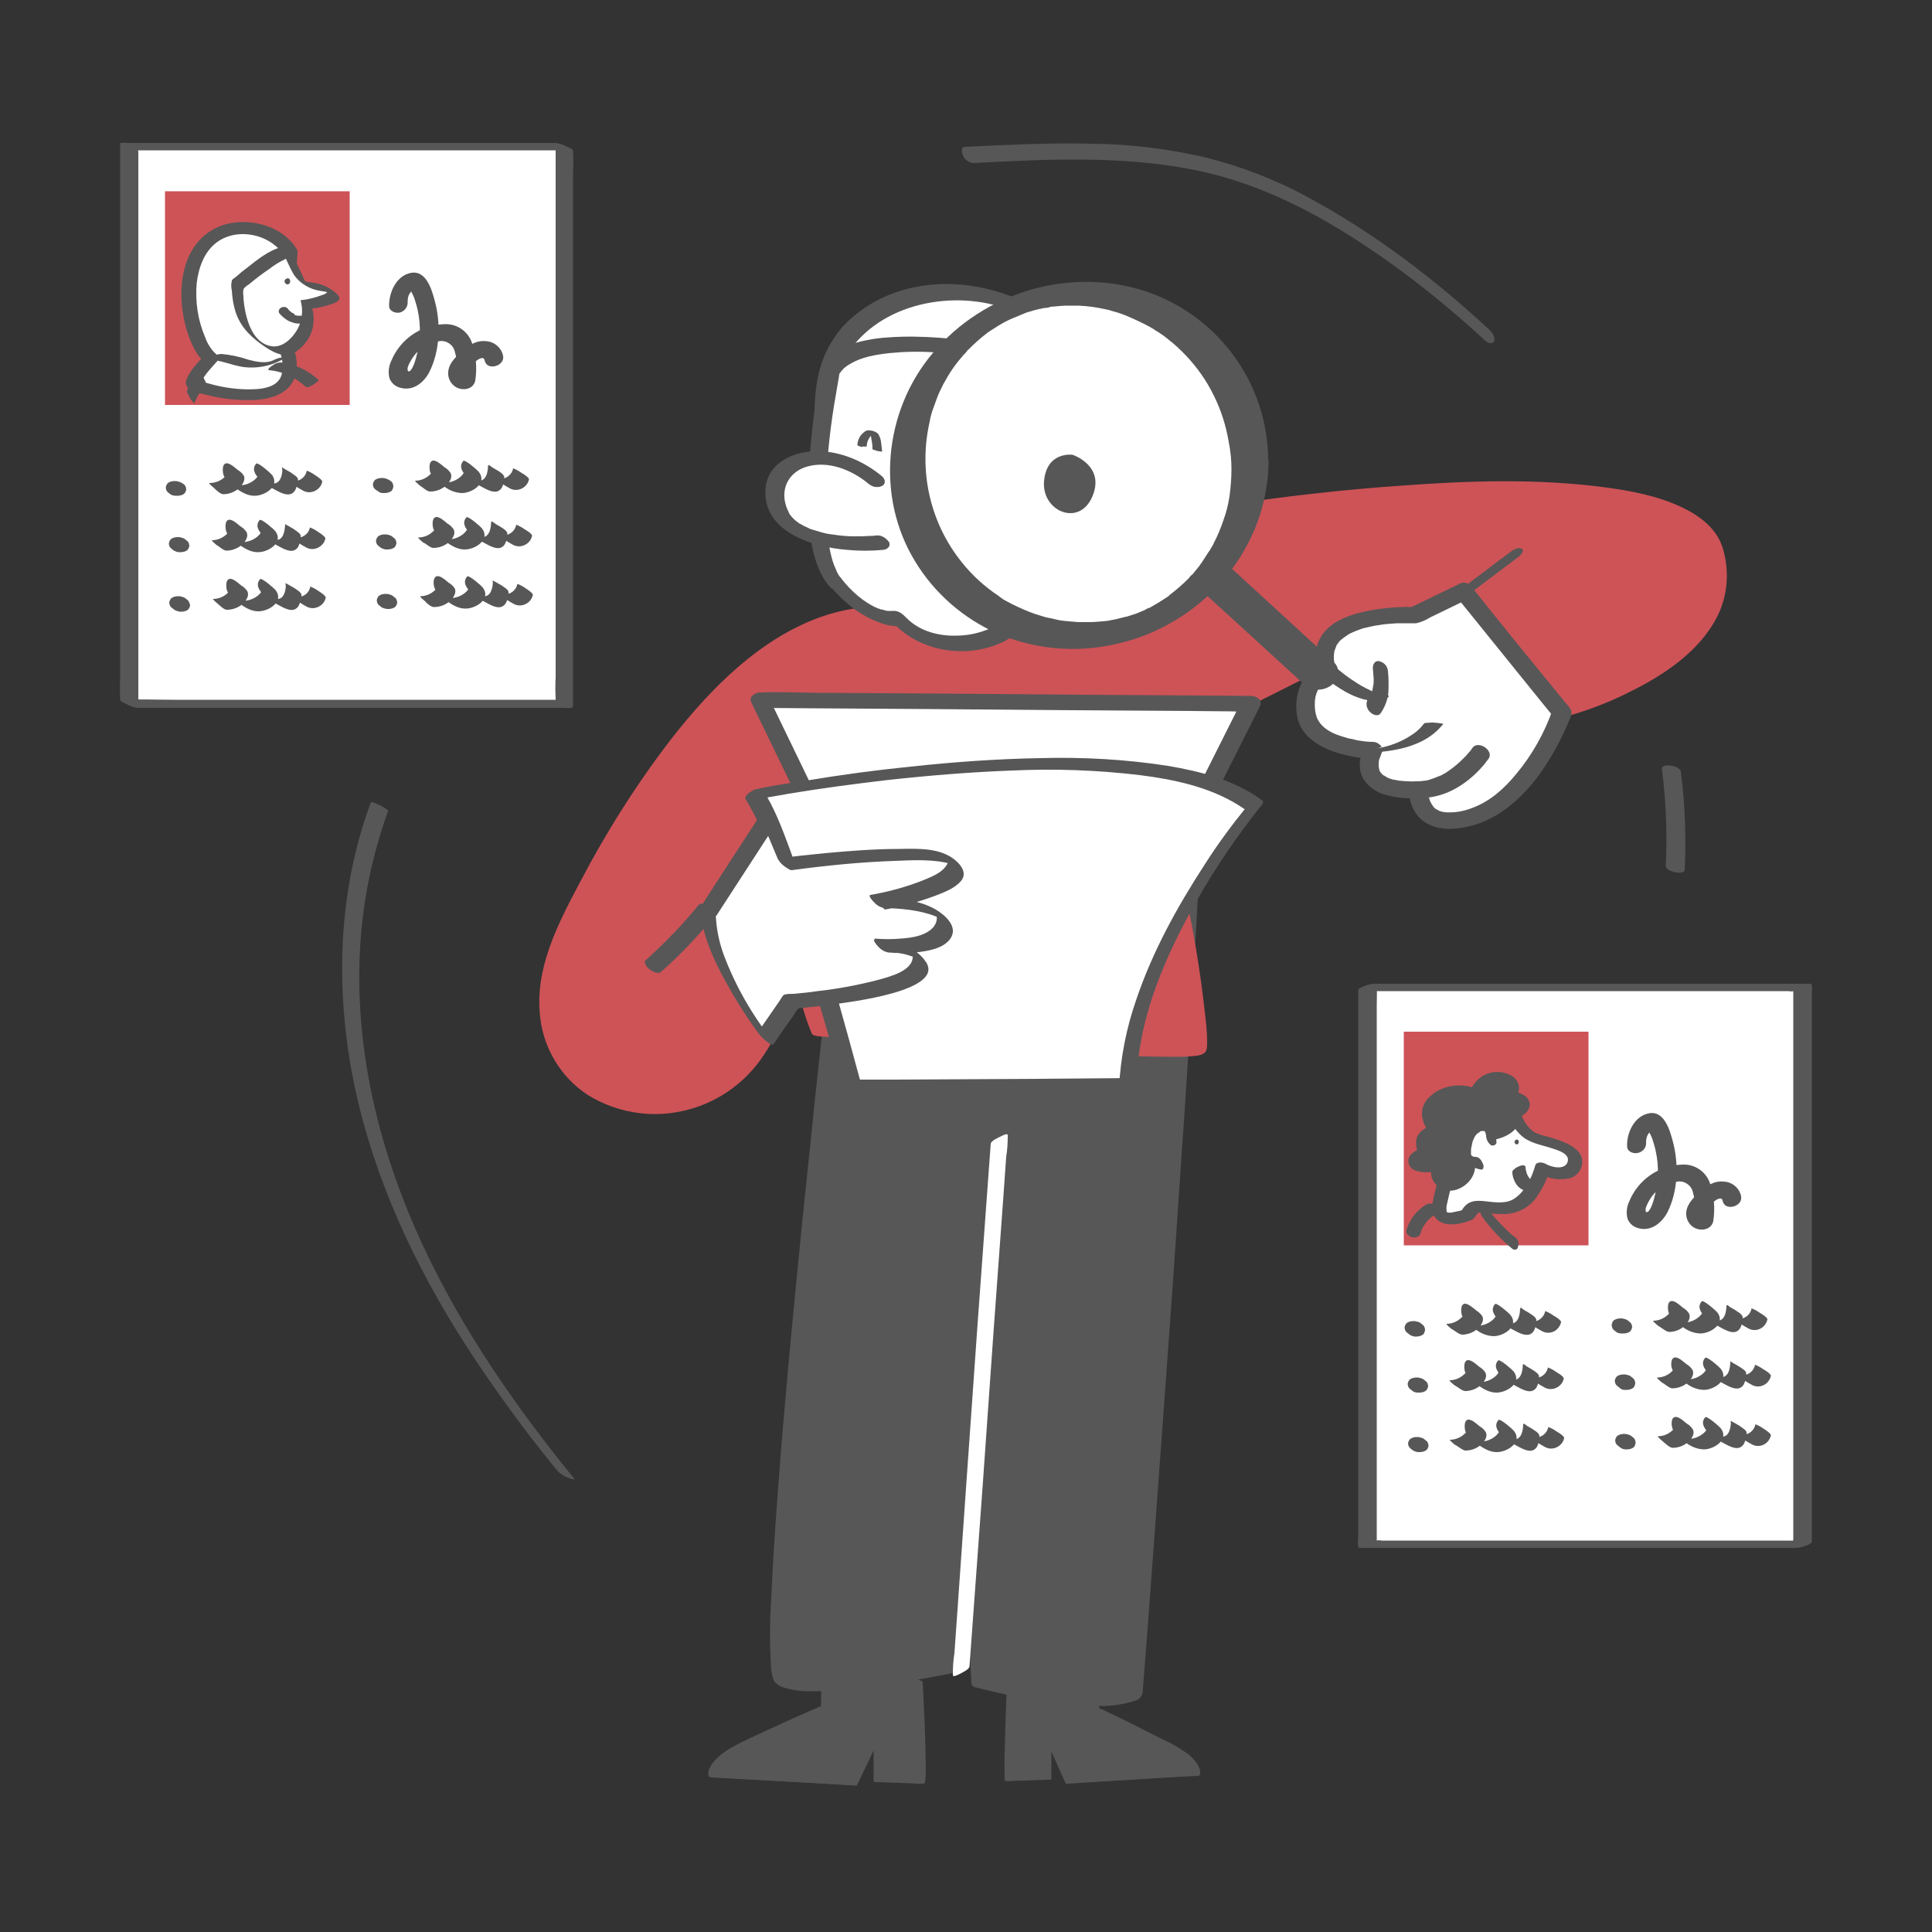 <svg width="215" height="215" viewBox="0 0 215 215" fill="none" xmlns="http://www.w3.org/2000/svg">
<rect x="0" y="0" width="215" height="215" fill="#333333" stroke="none"/>
<path d="M62.78 16.34H14.362V78.303H62.78V16.34Z" fill="white"/>
<path d="M61.877 77.873H19.393C17.458 77.873 15.48 77.787 13.545 77.873H13.459L15.394 78.733V17.071C15.394 17.028 15.394 16.727 15.351 16.727C15.48 16.727 15.652 16.727 15.781 16.727H63.769L61.834 15.867V75.336C61.791 76.153 61.791 76.927 61.834 77.744C61.834 77.787 61.834 77.83 61.834 77.83C61.834 78.045 62.608 78.303 62.737 78.389C62.823 78.432 63.769 78.776 63.769 78.647V19.264C63.812 18.447 63.812 17.673 63.769 16.856C63.769 16.813 63.769 16.77 63.769 16.77C63.769 16.555 63.081 16.34 62.952 16.254C62.608 16.082 62.221 15.953 61.834 15.91H14.147C13.932 15.867 13.717 15.867 13.502 15.91C13.459 15.91 13.459 15.91 13.416 15.91H13.373V75.379C13.33 76.196 13.33 76.97 13.373 77.787C13.373 77.83 13.373 77.873 13.373 77.873C13.373 78.088 14.061 78.303 14.147 78.389C14.491 78.604 14.878 78.69 15.265 78.776H62.952C63.167 78.819 63.382 78.819 63.597 78.776C63.64 78.776 63.64 78.776 63.683 78.776C63.855 78.776 63.124 78.346 63.081 78.303C62.737 78.045 62.307 77.916 61.877 77.873Z" fill="#575757"/>
<path d="M38.915 21.285H18.361V45.064H38.915V21.285Z" fill="#CD5357"/>
<path d="M32.293 28.036C32.293 28.036 30.53 25.026 26.359 25.37C22.188 25.714 20.468 30.143 21.07 34.4C21.672 38.657 23.392 39.861 23.392 39.861C23.392 39.861 21.113 42.269 21.457 42.699C21.801 43.129 27.391 44.591 30.315 43.473C33.239 42.355 31.82 38.872 31.82 38.872L32.293 28.036Z" fill="white"/>
<path d="M33.024 27.735C31.347 24.897 27.09 23.994 24.209 25.284C19.866 27.262 19.565 32.981 20.855 36.98C21.242 38.098 21.801 39.56 22.79 40.291V39.517C22.059 40.291 21.199 41.151 20.769 42.183C20.253 43.473 22.145 43.731 23.005 43.946C24.811 44.419 26.66 44.591 28.509 44.505C30.186 44.376 32.078 43.817 32.766 42.097C33.153 40.979 33.11 39.732 32.594 38.614L32.637 38.958L33.024 29.455L33.11 28.122C33.153 27.219 31.562 27.262 31.519 28.079L31.132 38.27C31.132 38.485 31.132 38.7 31.089 38.872C31.089 38.915 31.089 38.915 31.089 38.958C31.089 39.087 31.132 39.173 31.175 39.302C31.218 39.431 31.132 39.216 31.175 39.259C31.476 40.033 31.519 40.893 31.347 41.667C31.003 42.914 29.67 43.215 28.552 43.301C27.133 43.387 25.714 43.258 24.338 42.957C23.736 42.828 23.134 42.656 22.532 42.484C22.403 42.398 22.317 42.355 22.188 42.312C22.274 42.312 22.274 42.613 22.36 42.656C22.317 42.656 22.403 42.527 22.403 42.484C22.79 41.667 23.521 40.936 24.123 40.248C24.338 40.033 24.338 39.689 24.123 39.474C23.521 38.958 23.091 38.27 22.833 37.539C22.016 35.647 21.715 33.583 21.887 31.519C22.102 29.756 22.747 27.907 24.252 26.875C25.757 25.843 27.735 25.843 29.326 26.531C30.014 26.832 30.616 27.262 31.132 27.778C31.347 27.95 31.519 28.165 31.648 28.423C31.949 28.982 33.497 28.466 33.024 27.735Z" fill="#575757"/>
<path d="M31.863 27.95C32.723 29.541 32.852 30.1 33.325 30.96C33.669 31.519 34.314 31.863 34.959 31.863C37.109 32.121 37.496 32.723 36.851 33.11C36.077 33.54 34.099 33.884 34.099 33.884C34.658 35.862 33.755 37.969 31.906 38.872C31.906 38.872 30.487 39.775 28.036 37.238C26.273 35.389 26.445 31.648 26.445 31.648C26.445 31.648 29.971 28.552 31.863 27.95Z" fill="white"/>
<path d="M31.218 27.52C31.734 28.509 32.121 29.584 32.68 30.53C33.368 31.562 34.486 32.207 35.69 32.379C36.077 32.422 36.421 32.508 36.765 32.594C36.894 32.637 37.023 32.68 37.152 32.723L36.464 32.207C36.464 32.25 36.507 32.25 36.507 32.293C36.464 32.379 36.464 32.465 36.378 32.551C36.249 32.68 36.077 32.766 35.905 32.809C35.131 33.11 34.314 33.325 33.454 33.411V33.454C33.755 34.486 33.626 35.604 33.153 36.55C32.594 37.582 31.476 38.743 30.186 38.528C28.165 38.184 27.434 35.733 27.176 33.97C27.133 33.626 27.09 33.282 27.09 32.938C27.047 32.68 27.047 32.422 27.09 32.207C27.176 31.992 27.477 31.777 27.692 31.648C28.423 31.046 29.197 30.444 29.971 29.928C30.745 29.326 31.605 28.853 32.551 28.466C32.379 28.251 32.164 28.079 31.949 27.907C31.777 27.778 31.39 27.434 31.218 27.52C29.885 27.907 28.681 28.853 27.606 29.713C27.133 30.057 26.66 30.444 26.23 30.831C26.101 30.917 25.843 31.089 25.8 31.218C25.714 31.605 25.714 31.992 25.8 32.336C25.843 33.024 25.929 33.669 26.101 34.314C26.531 36.034 27.606 37.238 29.025 38.27C29.885 38.872 31.089 39.732 32.25 39.431C33.239 39.173 34.142 38.141 34.529 37.281C34.916 36.421 35.002 35.432 34.787 34.486L34.744 34.314C34.916 34.314 35.088 34.314 35.217 34.271C35.905 34.142 36.593 33.97 37.238 33.712C37.711 33.497 37.969 33.239 37.582 32.809C36.98 32.207 36.249 31.777 35.389 31.562C34.916 31.433 34.443 31.433 33.97 31.304C33.884 31.261 33.798 31.261 33.712 31.218C33.454 31.132 33.583 31.218 34.099 31.519C34.056 31.433 34.013 31.347 33.97 31.304C33.884 31.175 33.798 31.003 33.755 30.874C33.368 30.014 32.981 29.197 32.551 28.38C32.336 28.122 32.078 27.907 31.777 27.735C31.691 27.692 31.175 27.434 31.218 27.52Z" fill="#575757"/>
<path d="M31.906 31.003C31.734 31.046 31.605 31.261 31.691 31.433C31.691 31.433 31.691 31.476 31.734 31.476C31.906 31.82 32.336 31.605 32.293 31.261C32.293 31.089 32.164 30.96 31.992 30.96C31.949 31.003 31.906 31.003 31.906 31.003Z" fill="#575757"/>
<path d="M31.089 34.873C31.347 35.174 31.648 35.432 31.992 35.647C32.293 35.819 32.594 35.905 32.938 35.991C33.411 36.034 33.884 35.991 34.314 35.819C34.529 35.733 34.658 35.475 34.572 35.26C34.572 35.217 34.572 35.217 34.529 35.217C34.357 35.002 34.056 34.959 33.798 35.088C33.927 35.045 33.798 35.088 33.755 35.088L33.626 35.131C33.583 35.131 33.54 35.131 33.497 35.131H33.454C33.368 35.131 33.325 35.131 33.239 35.131C33.153 35.131 33.325 35.131 33.239 35.131H33.11C33.067 35.131 32.981 35.088 32.895 35.088L32.809 35.045L32.68 34.873L32.594 34.83H32.551L32.594 34.873C32.422 34.744 32.25 34.615 32.121 34.486L32.078 34.4C32.121 34.443 32.207 34.529 32.078 34.4L32.035 34.357C31.863 34.142 31.562 34.099 31.304 34.228C31.089 34.314 30.917 34.615 31.089 34.873Z" fill="#575757"/>
<path d="M29.928 41.194C31.476 41.323 32.895 42.011 34.013 43.043C34.185 43.215 34.658 42.914 34.83 42.828C34.873 42.785 35.561 42.398 35.432 42.269C34.271 41.194 32.809 40.506 31.261 40.334C30.917 40.334 30.573 40.463 30.315 40.678C30.186 40.764 30.057 40.85 29.928 40.979C29.885 41.065 29.799 41.194 29.928 41.194Z" fill="#575757"/>
<path d="M22.102 41.323C21.543 41.968 21.113 42.699 20.812 43.473C20.812 43.559 20.812 43.645 20.855 43.731C20.941 43.903 21.027 44.075 21.113 44.247C21.199 44.419 21.328 44.591 21.457 44.72C21.457 44.72 21.629 44.935 21.629 44.892C21.93 44.118 22.36 43.387 22.919 42.742C22.962 42.699 22.876 42.527 22.876 42.484C22.79 42.312 22.704 42.14 22.618 41.968C22.618 41.925 22.188 41.28 22.102 41.323Z" fill="#575757"/>
<path d="M23.306 40.033C24.639 40.076 25.843 40.678 27.133 40.85C28.552 41.022 30.014 40.764 31.304 40.076C31.39 40.033 31.82 39.818 31.519 39.775C31.132 39.775 30.788 39.904 30.444 40.076C29.584 40.506 28.509 40.248 27.649 40.033C26.66 39.689 25.628 39.474 24.596 39.388C24.209 39.431 23.865 39.517 23.521 39.689C23.435 39.775 23.005 40.033 23.306 40.033Z" fill="#575757"/>
<path d="M45.365 33.583C45.365 33.282 45.408 32.938 45.58 32.68C45.666 32.551 45.752 32.465 45.838 32.336C45.838 32.336 45.967 32.25 45.967 32.207C45.967 32.164 45.967 32.121 45.795 32.207C45.58 32.164 45.537 32.164 45.709 32.293C45.838 32.637 46.053 32.981 46.139 33.282C46.268 33.712 46.397 34.099 46.483 34.529C46.87 36.249 46.784 38.055 46.311 39.775C46.225 40.119 45.838 41.409 45.451 41.323C45.408 41.323 45.408 41.28 45.365 41.194C45.279 40.893 45.58 40.377 45.709 40.162C46.354 38.958 47.515 38.141 48.891 37.969C49.665 37.84 50.439 38.356 50.611 39.13C50.912 40.162 50.998 41.28 50.826 42.355L51.729 41.452C51.944 41.538 52.03 41.538 51.987 41.452V41.409C52.03 41.366 52.03 41.194 52.073 41.108C52.288 40.807 52.546 40.506 52.847 40.291C53.019 40.119 53.793 39.517 53.922 40.076C54.137 41.323 56.201 40.764 55.986 39.603C55.814 38.7 54.997 38.012 54.094 37.969C53.019 37.84 52.073 38.442 51.299 39.173C50.525 39.904 49.794 40.635 49.88 41.71C49.966 42.656 50.783 43.387 51.729 43.301C51.815 43.301 51.901 43.301 51.987 43.258C52.46 43.172 52.804 42.785 52.89 42.355C53.105 40.936 52.976 39.474 52.503 38.098C52.03 36.808 50.783 35.991 49.407 36.077C46.827 36.163 44.548 37.754 43.559 40.119C43.258 40.721 43.172 41.452 43.344 42.097C43.559 42.656 44.032 43.043 44.634 43.172C46.01 43.516 47.171 42.57 47.773 41.409C48.977 39.044 49.063 35.948 48.375 33.454C48.031 32.164 47.386 29.928 45.58 30.401C44.032 30.788 43.258 32.637 43.301 34.099C43.344 34.658 44.032 34.873 44.462 34.787C45.021 34.658 45.408 34.142 45.365 33.583Z" fill="#575757"/>
<path d="M19.565 55.169H19.694C19.823 55.169 19.952 55.169 20.081 55.126C20.21 55.126 20.296 55.04 20.425 54.997C20.511 54.954 20.597 54.825 20.64 54.739C20.683 54.653 20.726 54.524 20.726 54.438L20.683 54.223C20.64 54.051 20.511 53.922 20.382 53.836L20.167 53.707C19.995 53.621 19.823 53.578 19.608 53.535H19.479C19.35 53.535 19.221 53.535 19.092 53.578C18.963 53.578 18.877 53.664 18.748 53.707C18.662 53.75 18.576 53.879 18.533 53.965C18.49 54.051 18.447 54.18 18.447 54.266L18.49 54.481C18.533 54.653 18.662 54.782 18.791 54.868L19.006 55.04C19.178 55.126 19.393 55.169 19.565 55.169Z" fill="#575757"/>
<path d="M24.854 54.997C25.499 54.997 26.144 54.739 26.617 54.309C26.961 53.965 27.348 53.449 27.133 52.933C26.961 52.675 26.746 52.46 26.445 52.288C26.187 52.073 25.671 51.6 25.284 51.557C24.682 51.514 24.768 52.417 24.854 52.804C25.069 53.449 25.714 53.922 26.23 54.309C26.875 54.782 27.606 55.212 28.423 55.169C29.541 55.126 31.218 54.051 30.229 52.804C30.1 52.632 28.681 51.385 28.509 51.6C27.52 52.718 29.799 54.094 30.573 54.481C31.046 54.739 31.734 55.126 32.293 54.997C33.024 54.782 33.067 53.922 33.11 53.277L31.39 51.987C31.347 53.191 32.723 54.051 33.669 54.567C34.357 54.997 35.26 54.739 35.69 54.051C35.776 53.922 35.819 53.75 35.862 53.621C35.905 53.406 35.217 52.976 35.088 52.89C34.787 52.675 34.486 52.503 34.142 52.374C34.056 52.847 33.712 53.277 33.239 53.449C33.11 53.492 32.938 53.535 32.809 53.535C32.508 53.535 32.25 53.277 32.938 53.793C33.626 54.309 33.325 54.137 33.239 53.836C33.153 53.664 33.153 53.492 33.153 53.32C33.153 53.062 32.508 52.718 32.379 52.589C32.293 52.546 31.433 52.03 31.433 52.073C31.433 52.761 31.261 53.922 30.272 53.793C30.057 53.75 29.885 53.664 29.67 53.578L29.541 53.492C30.229 54.137 30.444 54.266 30.229 53.922C30.186 53.492 30.057 53.32 30.358 52.933L28.638 51.729C29.412 52.718 28.208 53.707 27.305 53.922C27.004 54.008 26.703 54.008 26.402 53.965C26.101 53.922 25.8 53.707 26.488 54.18C27.176 54.653 26.832 54.481 26.746 54.223C26.66 53.965 26.531 52.804 27.047 52.933L25.714 52.073L25.8 52.116L25.456 51.772C25.757 52.245 25.327 52.804 24.983 53.105C24.51 53.535 23.951 53.75 23.306 53.75C23.134 53.75 23.779 54.266 23.822 54.309C23.994 54.481 24.51 54.997 24.854 54.997Z" fill="#575757"/>
<path d="M19.909 61.447H20.038C20.167 61.447 20.296 61.447 20.425 61.404C20.554 61.404 20.64 61.318 20.769 61.275C20.855 61.232 20.941 61.103 20.984 61.017C21.027 60.931 21.07 60.802 21.07 60.716L21.027 60.501C20.984 60.329 20.855 60.2 20.726 60.114L20.511 59.942C20.339 59.856 20.167 59.813 19.952 59.77H19.823C19.694 59.77 19.565 59.77 19.436 59.813C19.307 59.813 19.221 59.899 19.092 59.942C19.006 59.985 18.92 60.114 18.877 60.2C18.834 60.286 18.791 60.415 18.791 60.501L18.834 60.716C18.877 60.888 19.006 61.017 19.135 61.103L19.35 61.275C19.522 61.361 19.737 61.447 19.909 61.447Z" fill="#575757"/>
<path d="M25.198 61.275C25.843 61.275 26.488 61.017 26.961 60.587C27.305 60.243 27.692 59.727 27.434 59.211C27.262 58.953 27.047 58.738 26.746 58.566C26.488 58.351 25.972 57.878 25.585 57.835C24.983 57.792 25.069 58.738 25.155 59.082C25.37 59.727 26.015 60.2 26.574 60.587C27.262 61.06 27.95 61.49 28.81 61.447C29.928 61.404 31.605 60.329 30.616 59.082C30.487 58.91 29.068 57.663 28.896 57.878C27.907 58.996 30.186 60.372 30.96 60.759C31.433 61.017 32.121 61.404 32.637 61.275C33.368 61.06 33.411 60.2 33.454 59.555L31.734 58.308C31.691 59.512 33.067 60.372 34.013 60.888C34.701 61.318 35.604 61.06 36.034 60.372C36.12 60.243 36.163 60.071 36.206 59.942C36.249 59.727 35.561 59.297 35.432 59.211C35.131 58.996 34.83 58.824 34.486 58.695C34.4 59.211 34.013 59.598 33.54 59.77C33.411 59.813 33.239 59.856 33.11 59.856C32.809 59.856 32.551 59.598 33.239 60.114C33.927 60.63 33.626 60.458 33.54 60.157C33.497 59.985 33.454 59.813 33.454 59.598C33.454 59.34 32.809 58.996 32.68 58.867C32.594 58.824 31.734 58.308 31.734 58.351C31.691 59.039 31.562 60.243 30.573 60.071C30.358 60.028 30.186 59.942 29.971 59.856L29.842 59.813C30.53 60.458 30.745 60.587 30.53 60.243C30.487 59.813 30.358 59.641 30.659 59.254L28.939 58.05C29.713 59.082 28.509 60.028 27.606 60.243C27.305 60.329 27.004 60.329 26.703 60.286C26.359 60.243 26.101 60.028 26.746 60.501C27.391 60.974 27.09 60.802 27.004 60.544C26.918 60.286 26.789 59.125 27.305 59.254L25.972 58.394L26.058 58.437L25.714 58.093C26.015 58.566 25.585 59.125 25.241 59.426C24.811 59.856 24.209 60.114 23.607 60.114C23.435 60.114 24.08 60.63 24.123 60.673C24.338 60.759 24.854 61.275 25.198 61.275Z" fill="#575757"/>
<path d="M19.995 68.069H20.124C20.253 68.069 20.382 68.069 20.511 68.026C20.64 68.026 20.726 67.94 20.855 67.897C20.941 67.854 21.027 67.725 21.07 67.639C21.113 67.553 21.156 67.424 21.156 67.338L21.07 67.08C21.027 66.908 20.898 66.779 20.769 66.693L20.554 66.521C20.382 66.435 20.21 66.392 19.995 66.349H19.866C19.737 66.349 19.608 66.349 19.479 66.392C19.35 66.392 19.264 66.478 19.135 66.521C19.049 66.564 18.963 66.693 18.92 66.779C18.877 66.865 18.834 66.994 18.834 67.08L18.877 67.295C18.92 67.467 19.049 67.596 19.178 67.682L19.393 67.854C19.608 67.983 19.78 68.026 19.995 68.069Z" fill="#575757"/>
<path d="M25.284 67.854C25.929 67.854 26.574 67.596 27.047 67.166C27.391 66.822 27.778 66.306 27.52 65.79C27.348 65.532 27.133 65.317 26.832 65.145C26.574 64.93 26.058 64.457 25.671 64.414C25.069 64.371 25.155 65.317 25.241 65.661C25.456 66.306 26.101 66.779 26.66 67.166C27.305 67.639 28.036 68.069 28.853 68.026C29.971 67.983 31.648 66.908 30.659 65.661C30.53 65.489 29.111 64.242 28.939 64.457C27.95 65.575 30.229 66.951 31.003 67.338C31.476 67.596 32.164 67.983 32.68 67.854C33.411 67.639 33.454 66.779 33.497 66.134L31.777 64.887C31.734 66.091 33.11 66.951 34.056 67.467C34.744 67.897 35.647 67.639 36.077 66.951C36.163 66.822 36.206 66.65 36.249 66.521C36.292 66.306 35.604 65.876 35.475 65.79C35.174 65.575 34.873 65.403 34.529 65.274C34.443 65.79 34.099 66.177 33.626 66.349C33.497 66.392 33.325 66.435 33.196 66.435C32.895 66.435 32.637 66.177 33.325 66.693C34.013 67.209 33.712 67.037 33.626 66.736C33.583 66.564 33.54 66.392 33.54 66.177C33.54 65.919 32.938 65.575 32.766 65.446C32.68 65.403 31.82 64.887 31.82 64.93C31.82 65.618 31.648 66.822 30.659 66.65C30.444 66.607 30.272 66.521 30.057 66.435L29.928 66.392C30.616 67.037 30.831 67.166 30.616 66.779C30.573 66.392 30.444 66.177 30.745 65.79L29.025 64.586C29.799 65.618 28.595 66.564 27.692 66.779C27.391 66.865 27.09 66.865 26.789 66.822C26.488 66.779 26.187 66.564 26.832 67.037C27.477 67.51 27.176 67.338 27.09 67.08C27.004 66.822 26.875 65.661 27.434 65.79L26.101 64.93L26.187 64.973L25.843 64.629C26.144 65.102 25.714 65.661 25.37 65.962C24.94 66.392 24.338 66.65 23.736 66.65C23.564 66.65 24.209 67.166 24.252 67.209C24.424 67.338 24.94 67.897 25.284 67.854Z" fill="#575757"/>
<path d="M42.613 54.868H42.742C42.871 54.868 43 54.868 43.129 54.825C43.258 54.825 43.344 54.739 43.473 54.696C43.559 54.653 43.645 54.567 43.688 54.438C43.731 54.352 43.774 54.223 43.774 54.094L43.731 53.879C43.688 53.707 43.559 53.578 43.43 53.492L43.215 53.363C43.043 53.277 42.871 53.234 42.656 53.191H42.527C42.398 53.191 42.269 53.191 42.14 53.234C42.011 53.234 41.925 53.32 41.796 53.363C41.71 53.406 41.624 53.535 41.581 53.621C41.538 53.707 41.495 53.836 41.495 53.922L41.538 54.137C41.581 54.266 41.71 54.438 41.839 54.524L42.054 54.653C42.226 54.825 42.441 54.868 42.613 54.868Z" fill="#575757"/>
<path d="M47.902 54.696C48.547 54.696 49.192 54.438 49.665 54.008C50.009 53.664 50.396 53.148 50.138 52.632C49.966 52.374 49.751 52.159 49.45 51.987C49.192 51.772 48.676 51.299 48.289 51.256C47.687 51.213 47.773 52.159 47.859 52.503C48.074 53.148 48.719 53.621 49.278 54.008C49.88 54.524 50.654 54.868 51.471 54.868C52.589 54.825 54.266 53.75 53.277 52.503C53.148 52.331 51.729 51.084 51.557 51.299C50.568 52.417 52.847 53.793 53.621 54.18C54.094 54.438 54.782 54.825 55.298 54.696C56.029 54.481 56.072 53.621 56.115 52.976L54.395 51.729C54.352 52.933 55.728 53.793 56.674 54.309C57.362 54.739 58.265 54.481 58.695 53.793C58.781 53.664 58.824 53.492 58.867 53.363C58.91 53.148 58.222 52.718 58.05 52.632C57.749 52.417 57.448 52.245 57.104 52.116C57.018 52.589 56.674 53.019 56.201 53.191C56.072 53.234 55.9 53.277 55.771 53.277C55.47 53.277 55.212 53.019 55.9 53.535C56.588 54.051 56.287 53.879 56.158 53.578C56.115 53.406 56.072 53.234 56.072 53.019C56.072 52.761 55.47 52.417 55.255 52.288C55.169 52.245 54.309 51.729 54.309 51.772C54.309 52.46 54.137 53.621 53.148 53.492C52.933 53.449 52.761 53.363 52.546 53.277L52.417 53.191C53.105 53.836 53.32 53.965 53.105 53.621C53.062 53.191 52.933 53.019 53.234 52.632L51.514 51.428C52.288 52.417 51.084 53.406 50.181 53.621C49.88 53.707 49.579 53.707 49.278 53.664C48.977 53.621 48.676 53.406 49.321 53.879C49.966 54.352 49.665 54.18 49.579 53.922C49.493 53.664 49.321 52.503 49.923 52.632L48.59 51.772L48.676 51.815L48.332 51.471C48.633 51.944 48.203 52.503 47.859 52.804C47.429 53.234 46.827 53.492 46.225 53.492C46.053 53.492 46.698 54.008 46.741 54.051C47.042 54.223 47.558 54.739 47.902 54.696Z" fill="#575757"/>
<path d="M42.957 61.146H43.086C43.215 61.146 43.344 61.146 43.473 61.103C43.602 61.103 43.688 61.017 43.817 60.974C43.903 60.931 43.989 60.845 44.032 60.716C44.075 60.63 44.118 60.501 44.118 60.415L44.075 60.2C44.032 60.028 43.903 59.899 43.774 59.813L43.559 59.641C43.387 59.555 43.215 59.512 43 59.469H42.871C42.742 59.469 42.613 59.469 42.484 59.512C42.355 59.512 42.269 59.598 42.14 59.641C42.054 59.684 41.968 59.813 41.925 59.899C41.882 59.985 41.839 60.114 41.839 60.2L41.882 60.415C41.925 60.587 42.054 60.716 42.183 60.802L42.398 60.974C42.57 61.06 42.785 61.146 42.957 61.146Z" fill="#575757"/>
<path d="M48.246 60.974C48.891 60.974 49.536 60.716 50.009 60.286C50.353 59.942 50.74 59.426 50.482 58.91C50.31 58.652 50.095 58.437 49.794 58.265C49.536 58.05 49.02 57.577 48.633 57.534C48.031 57.491 48.117 58.437 48.203 58.781C48.418 59.426 49.063 59.899 49.622 60.286C50.267 60.759 50.998 61.189 51.815 61.146C52.933 61.103 54.61 60.028 53.621 58.781C53.492 58.609 52.073 57.362 51.901 57.577C50.912 58.695 53.191 60.071 53.965 60.458C54.438 60.716 55.126 61.103 55.642 60.974C56.373 60.759 56.416 59.899 56.459 59.254L54.739 58.007C54.696 59.211 56.072 60.071 57.018 60.587C57.706 61.017 58.609 60.759 59.039 60.071C59.125 59.942 59.168 59.77 59.211 59.641C59.254 59.426 58.566 58.996 58.394 58.91C58.093 58.695 57.792 58.523 57.448 58.394C57.362 58.867 57.018 59.297 56.545 59.469C56.416 59.512 56.244 59.555 56.115 59.555C55.814 59.555 55.513 59.297 56.244 59.813C56.975 60.329 56.631 60.157 56.502 59.856C56.459 59.684 56.416 59.512 56.416 59.297C56.416 59.039 55.814 58.695 55.599 58.566C55.513 58.523 54.653 58.007 54.653 58.05C54.653 58.738 54.481 59.899 53.492 59.77C53.277 59.727 53.105 59.641 52.89 59.555L52.761 59.512C53.449 60.157 53.664 60.286 53.449 59.942C53.406 59.512 53.277 59.34 53.578 58.953L51.858 57.749C52.632 58.781 51.428 59.727 50.525 59.942C50.224 60.028 49.923 60.028 49.622 59.985C49.321 59.942 49.02 59.727 49.665 60.2C50.31 60.673 50.009 60.501 49.923 60.243C49.837 59.985 49.665 58.824 50.267 58.953L48.934 58.093L49.02 58.136L48.676 57.792C48.977 58.265 48.547 58.824 48.203 59.125C47.773 59.555 47.171 59.813 46.569 59.813C46.397 59.813 47.042 60.329 47.085 60.372C47.386 60.458 47.902 61.017 48.246 60.974Z" fill="#575757"/>
<path d="M43.043 67.768H43.172C43.301 67.768 43.43 67.768 43.559 67.725C43.688 67.725 43.774 67.639 43.903 67.596C43.989 67.553 44.075 67.424 44.118 67.338C44.161 67.252 44.204 67.123 44.204 67.037L44.161 66.822C44.118 66.65 43.989 66.521 43.86 66.435L43.645 66.263C43.473 66.177 43.301 66.134 43.086 66.091H42.957C42.828 66.091 42.699 66.091 42.57 66.134C42.441 66.134 42.355 66.22 42.226 66.263C42.14 66.306 42.054 66.435 42.011 66.521C41.968 66.607 41.925 66.736 41.925 66.822L41.968 67.037C42.011 67.209 42.14 67.338 42.269 67.424L42.484 67.596C42.656 67.682 42.828 67.725 43.043 67.768Z" fill="#575757"/>
<path d="M48.332 67.553C48.977 67.553 49.622 67.295 50.095 66.865C50.439 66.521 50.826 66.005 50.611 65.489C50.439 65.231 50.224 65.016 49.923 64.844C49.665 64.629 49.149 64.156 48.762 64.113C48.16 64.07 48.203 65.016 48.332 65.36C48.547 66.005 49.192 66.478 49.708 66.865C50.353 67.338 51.084 67.768 51.901 67.725C53.019 67.682 54.696 66.607 53.707 65.36C53.578 65.188 52.159 63.941 51.987 64.156C50.998 65.274 53.277 66.65 54.051 67.037C54.524 67.295 55.212 67.682 55.728 67.553C56.459 67.338 56.545 66.478 56.545 65.833L54.825 64.586C54.782 65.79 56.158 66.65 57.104 67.166C57.792 67.596 58.695 67.338 59.125 66.65C59.211 66.521 59.254 66.349 59.297 66.22C59.34 66.005 58.652 65.575 58.523 65.489C58.222 65.274 57.921 65.102 57.577 64.973C57.491 65.446 57.147 65.876 56.674 66.048C56.545 66.091 56.373 66.134 56.244 66.134C55.943 66.134 55.642 65.876 56.373 66.392C57.104 66.908 56.76 66.736 56.674 66.435C56.631 66.263 56.588 66.091 56.588 65.876C56.588 65.618 55.986 65.274 55.814 65.145C55.728 65.102 54.868 64.586 54.868 64.629C54.825 65.317 54.696 66.478 53.707 66.349C53.492 66.306 53.32 66.22 53.105 66.134L52.976 66.091C53.664 66.736 53.879 66.865 53.664 66.478C53.621 66.091 53.492 65.876 53.793 65.489L52.073 64.285C52.847 65.317 51.643 66.263 50.74 66.478C50.439 66.564 50.138 66.564 49.837 66.521C49.536 66.478 49.235 66.263 49.88 66.736C50.525 67.209 50.267 67.037 50.138 66.779C50.009 66.521 49.88 65.36 50.482 65.489L49.149 64.629L49.235 64.672L48.891 64.328C49.192 64.801 48.762 65.36 48.418 65.661C47.988 66.091 47.386 66.349 46.784 66.349C46.612 66.349 47.257 66.865 47.3 66.908C47.429 67.08 47.988 67.596 48.332 67.553Z" fill="#575757"/>
<path d="M200.638 109.865H152.22V171.828H200.638V109.865Z" fill="white"/>
<path d="M201.455 171.441H153.768C153.553 171.398 153.338 171.398 153.123 171.441H153.037L153.209 171.527V112.058C153.209 111.241 153.252 110.424 153.209 109.65C153.209 109.607 153.209 109.564 153.209 109.564L151.317 110.295H199.004C199.219 110.338 199.434 110.338 199.649 110.295H199.735L199.563 110.209V171.269C199.52 171.527 199.52 171.828 199.563 172.086C199.563 172.129 199.563 172.172 199.563 172.172C199.563 172.344 201.627 172.043 201.627 171.527V110.467C201.67 110.209 201.67 109.908 201.627 109.65C201.627 109.607 201.627 109.564 201.627 109.564C201.584 109.521 201.498 109.478 201.455 109.478H153.037C152.607 109.478 152.22 109.564 151.833 109.736C151.661 109.822 151.145 109.951 151.145 110.209V171.269C151.102 171.527 151.102 171.828 151.145 172.086C151.145 172.129 151.145 172.172 151.145 172.172C151.188 172.215 151.274 172.258 151.317 172.258H199.735C200.251 172.258 200.724 172.129 201.154 171.914C201.326 171.828 201.928 171.441 201.455 171.441Z" fill="#575757"/>
<path d="M176.773 114.81H156.219V138.589H176.773V114.81Z" fill="#CD5357"/>
<path d="M183.18 127.151C183.18 126.85 183.223 126.506 183.395 126.248C183.438 126.119 183.567 126.033 183.653 125.904C183.653 125.904 183.782 125.818 183.782 125.775C183.782 125.732 183.782 125.689 183.567 125.775C183.352 125.732 183.309 125.732 183.481 125.861C183.61 126.205 183.825 126.506 183.911 126.85C184.04 127.28 184.169 127.667 184.255 128.097C184.642 129.817 184.556 131.623 184.083 133.343C183.997 133.687 183.61 134.977 183.223 134.891C183.18 134.891 183.18 134.848 183.137 134.762C183.051 134.461 183.352 133.945 183.481 133.687C184.126 132.483 185.287 131.666 186.663 131.494C187.437 131.365 188.211 131.881 188.383 132.655C188.684 133.687 188.77 134.805 188.598 135.88L189.501 134.977C189.716 135.063 189.802 135.063 189.759 134.977V134.934C189.802 134.891 189.802 134.719 189.845 134.633C190.06 134.332 190.318 134.031 190.619 133.816C190.791 133.644 191.565 133.042 191.694 133.601C191.909 134.848 193.973 134.289 193.758 133.128C193.586 132.225 192.769 131.537 191.866 131.494C190.791 131.365 189.845 131.967 189.071 132.698C188.297 133.429 187.566 134.203 187.652 135.235C187.738 136.181 188.555 136.912 189.501 136.826C189.587 136.826 189.673 136.826 189.759 136.783C190.232 136.697 190.576 136.31 190.662 135.88C190.877 134.461 190.748 132.999 190.275 131.623C189.802 130.333 188.555 129.516 187.179 129.602C184.599 129.688 182.32 131.279 181.331 133.644C181.03 134.246 180.944 134.977 181.116 135.622C181.331 136.181 181.804 136.568 182.406 136.697C183.782 137.041 184.943 136.052 185.545 134.934C186.749 132.569 186.835 129.516 186.147 126.979C185.803 125.689 185.158 123.453 183.352 123.926C181.804 124.313 180.987 126.162 181.073 127.624C181.116 128.183 181.761 128.398 182.234 128.312C182.836 128.183 183.223 127.71 183.18 127.151Z" fill="#575757"/>
<path d="M157.423 148.737H157.552C157.681 148.737 157.81 148.737 157.939 148.694C158.068 148.694 158.154 148.608 158.283 148.565C158.369 148.522 158.455 148.436 158.498 148.307C158.541 148.221 158.584 148.092 158.584 147.963L158.541 147.748C158.498 147.576 158.369 147.447 158.24 147.361L158.025 147.189C157.853 147.103 157.681 147.06 157.466 147.017H157.337C157.208 147.017 157.079 147.017 156.95 147.06C156.821 147.06 156.735 147.146 156.606 147.189C156.52 147.232 156.434 147.361 156.391 147.447C156.348 147.533 156.305 147.662 156.305 147.748L156.348 147.963C156.391 148.135 156.52 148.264 156.649 148.35L156.864 148.522C157.036 148.651 157.208 148.694 157.423 148.737Z" fill="#575757"/>
<path d="M162.712 148.522C163.357 148.522 164.002 148.264 164.475 147.834C164.819 147.49 165.206 146.974 164.948 146.458C164.776 146.2 164.518 145.985 164.26 145.813C164.002 145.598 163.443 145.125 163.099 145.082C162.497 145.039 162.583 145.942 162.669 146.329C162.884 146.974 163.529 147.447 164.088 147.834C164.69 148.35 165.464 148.694 166.281 148.694C167.399 148.651 169.076 147.576 168.087 146.329C167.958 146.157 166.539 144.91 166.367 145.125C165.378 146.243 167.657 147.619 168.431 148.006C168.904 148.264 169.592 148.651 170.151 148.522C170.882 148.307 170.925 147.447 170.968 146.802L169.248 145.512C169.205 146.716 170.581 147.576 171.527 148.092C172.215 148.522 173.118 148.307 173.548 147.576C173.634 147.447 173.677 147.275 173.72 147.146C173.763 146.931 173.075 146.501 172.903 146.415C172.602 146.2 172.301 146.028 171.957 145.899C171.871 146.372 171.527 146.802 171.054 146.974C170.925 147.017 170.753 147.06 170.624 147.06C170.323 147.06 170.065 146.802 170.753 147.318C171.441 147.834 171.14 147.662 171.011 147.361C170.968 147.189 170.925 147.017 170.925 146.802C170.925 146.544 170.28 146.2 170.108 146.071C170.022 146.028 169.162 145.512 169.162 145.555C169.162 146.243 168.99 147.404 168.001 147.275C167.786 147.232 167.614 147.146 167.399 147.06L167.27 147.017C167.958 147.662 168.173 147.791 167.958 147.447C167.915 147.017 167.786 146.845 168.087 146.458L166.367 145.254C167.141 146.286 165.937 147.232 165.034 147.447C164.733 147.533 164.432 147.533 164.131 147.49C163.83 147.447 163.529 147.232 164.174 147.705C164.819 148.178 164.561 148.006 164.432 147.748C164.303 147.49 164.217 146.329 164.733 146.458L163.4 145.598L163.443 145.641L163.099 145.297C163.4 145.77 162.97 146.329 162.626 146.63C162.196 147.06 161.594 147.318 160.992 147.318C160.82 147.318 161.465 147.834 161.508 147.877C161.809 148.006 162.368 148.522 162.712 148.522Z" fill="#575757"/>
<path d="M157.767 154.972H157.896C158.025 154.972 158.154 154.972 158.283 154.929C158.412 154.929 158.498 154.843 158.627 154.8C158.713 154.757 158.799 154.628 158.842 154.542C158.885 154.456 158.928 154.327 158.928 154.241L158.885 154.026C158.842 153.854 158.713 153.725 158.584 153.639L158.369 153.467C158.197 153.381 158.025 153.338 157.81 153.295H157.681C157.552 153.295 157.423 153.295 157.294 153.338C157.165 153.338 157.079 153.424 156.95 153.467C156.864 153.51 156.778 153.639 156.735 153.725C156.692 153.811 156.649 153.94 156.649 154.026L156.692 154.241C156.735 154.413 156.864 154.542 156.993 154.628L157.208 154.8C157.38 154.929 157.552 154.972 157.767 154.972Z" fill="#575757"/>
<path d="M163.056 154.8C163.701 154.8 164.346 154.542 164.819 154.112C165.163 153.768 165.55 153.252 165.292 152.736C165.12 152.478 164.905 152.263 164.604 152.091C164.346 151.876 163.83 151.403 163.443 151.36C162.841 151.317 162.927 152.22 163.013 152.607C163.228 153.252 163.873 153.725 164.432 154.112C165.077 154.585 165.808 155.015 166.625 154.972C167.743 154.929 169.42 153.854 168.431 152.607C168.302 152.435 166.883 151.188 166.711 151.403C165.722 152.521 168.001 153.897 168.775 154.284C169.248 154.542 169.936 154.929 170.452 154.8C171.183 154.585 171.226 153.725 171.269 153.08L169.549 151.79C169.506 152.994 170.882 153.854 171.828 154.37C172.516 154.8 173.419 154.542 173.849 153.854C173.935 153.725 173.978 153.553 174.021 153.424C174.064 153.209 173.376 152.779 173.204 152.693C172.903 152.478 172.602 152.306 172.258 152.177C172.172 152.65 171.828 153.08 171.355 153.252C171.226 153.295 171.054 153.338 170.925 153.338C170.624 153.338 170.366 153.08 171.054 153.596C171.742 154.112 171.441 153.94 171.312 153.639C171.269 153.467 171.226 153.295 171.226 153.08C171.226 152.822 170.581 152.478 170.409 152.349C170.323 152.306 169.463 151.79 169.463 151.833C169.463 152.521 169.291 153.682 168.302 153.553C168.087 153.51 167.915 153.424 167.7 153.338L167.571 153.295C168.259 153.94 168.474 154.069 168.259 153.725C168.216 153.295 168.087 153.123 168.388 152.736L166.668 151.532C167.442 152.564 166.238 153.51 165.335 153.725C165.034 153.811 164.733 153.811 164.432 153.768C164.131 153.725 163.83 153.51 164.475 153.983C165.12 154.456 164.862 154.284 164.733 154.026C164.604 153.768 164.518 152.607 165.077 152.736L163.744 151.876L163.787 151.919L163.443 151.575C163.744 152.048 163.314 152.607 162.97 152.908C162.54 153.338 161.938 153.596 161.336 153.596C161.164 153.596 161.809 154.112 161.852 154.155C162.153 154.284 162.712 154.8 163.056 154.8Z" fill="#575757"/>
<path d="M157.81 161.594H157.939C158.068 161.594 158.197 161.594 158.326 161.551C158.455 161.551 158.541 161.465 158.67 161.422C158.842 161.293 158.971 161.078 158.971 160.863L158.928 160.648C158.885 160.476 158.756 160.347 158.627 160.261L158.412 160.089C158.24 160.003 158.068 159.96 157.853 159.917H157.724C157.595 159.917 157.466 159.917 157.337 159.96C157.208 159.96 157.122 160.046 156.993 160.089C156.907 160.132 156.821 160.261 156.778 160.347C156.735 160.433 156.692 160.562 156.692 160.648L156.735 160.863C156.778 160.992 156.907 161.164 157.036 161.25L157.251 161.422C157.423 161.508 157.638 161.594 157.81 161.594Z" fill="#575757"/>
<path d="M163.099 161.422C163.744 161.422 164.389 161.164 164.862 160.734C165.206 160.39 165.593 159.874 165.335 159.358C165.163 159.1 164.948 158.885 164.647 158.713C164.389 158.498 163.873 158.025 163.486 157.982C162.884 157.939 162.97 158.842 163.056 159.229C163.271 159.874 163.916 160.347 164.475 160.734C165.12 161.207 165.851 161.637 166.668 161.594C167.786 161.551 169.463 160.476 168.474 159.229C168.345 159.057 166.926 157.81 166.754 158.025C165.765 159.143 168.044 160.519 168.818 160.906C169.291 161.164 169.979 161.551 170.495 161.422C171.226 161.207 171.269 160.347 171.312 159.702L169.592 158.412C169.549 159.616 170.925 160.476 171.871 160.992C172.559 161.422 173.462 161.164 173.892 160.476C173.978 160.347 174.021 160.175 174.064 160.046C174.107 159.831 173.419 159.401 173.247 159.315C172.946 159.1 172.645 158.928 172.301 158.799C172.215 159.272 171.871 159.702 171.398 159.874C171.269 159.917 171.097 159.96 170.968 159.96C170.667 159.96 170.366 159.702 171.097 160.218C171.828 160.734 171.484 160.562 171.355 160.261C171.312 160.089 171.269 159.917 171.269 159.702C171.269 159.444 170.624 159.1 170.452 158.971C170.366 158.928 169.506 158.412 169.506 158.455C169.506 159.143 169.334 160.304 168.345 160.175C168.13 160.132 167.958 160.046 167.743 159.96L167.614 159.917C168.302 160.562 168.517 160.691 168.302 160.347C168.259 159.917 168.13 159.745 168.431 159.358L166.711 158.154C167.485 159.186 166.281 160.132 165.378 160.347C165.077 160.433 164.776 160.433 164.475 160.39C164.174 160.347 163.873 160.132 164.518 160.605C165.163 161.078 164.905 160.906 164.776 160.648C164.647 160.39 164.561 159.229 165.12 159.358L163.787 158.498L163.83 158.541L163.486 158.197C163.787 158.67 163.357 159.229 163.013 159.53C162.583 159.96 161.981 160.218 161.379 160.218C161.207 160.218 161.852 160.734 161.895 160.777C162.239 160.906 162.755 161.422 163.099 161.422Z" fill="#575757"/>
<path d="M180.471 148.393H180.6C180.729 148.393 180.858 148.393 180.987 148.35C181.116 148.35 181.202 148.264 181.331 148.221C181.417 148.178 181.503 148.049 181.546 147.963C181.589 147.877 181.632 147.748 181.632 147.662L181.589 147.447C181.546 147.275 181.417 147.146 181.288 147.06L181.073 146.888C180.901 146.802 180.729 146.759 180.514 146.716H180.385C180.256 146.716 180.127 146.716 179.998 146.759C179.869 146.759 179.783 146.845 179.654 146.888C179.568 146.931 179.482 147.017 179.439 147.146C179.396 147.232 179.353 147.361 179.353 147.49L179.396 147.705C179.439 147.877 179.568 148.006 179.697 148.092L179.912 148.264C180.084 148.35 180.256 148.393 180.471 148.393Z" fill="#575757"/>
<path d="M185.76 148.221C186.405 148.221 187.007 147.963 187.48 147.533C187.824 147.189 188.211 146.673 187.953 146.157C187.781 145.899 187.566 145.684 187.265 145.512C187.007 145.297 186.491 144.824 186.104 144.781C185.502 144.738 185.588 145.641 185.674 146.028C185.889 146.673 186.534 147.146 187.093 147.533C187.695 148.049 188.469 148.393 189.286 148.393C190.404 148.35 192.081 147.275 191.092 146.028C190.963 145.856 189.544 144.609 189.372 144.824C188.383 145.942 190.662 147.318 191.436 147.705C191.909 147.963 192.597 148.35 193.113 148.221C193.844 148.006 193.887 147.146 193.93 146.501L192.21 145.211C192.167 146.415 193.543 147.275 194.489 147.791C195.177 148.221 196.08 148.006 196.51 147.275C196.596 147.146 196.639 146.974 196.682 146.845C196.725 146.63 196.037 146.2 195.865 146.114C195.564 145.899 195.263 145.727 194.919 145.598C194.833 146.114 194.489 146.501 194.016 146.673C193.887 146.716 193.715 146.759 193.586 146.759C193.285 146.759 193.027 146.501 193.715 147.017C194.403 147.533 194.102 147.361 193.973 147.06C193.93 146.888 193.887 146.716 193.887 146.501C193.887 146.243 193.242 145.899 193.07 145.77C192.984 145.727 192.124 145.211 192.124 145.254C192.124 145.942 191.952 147.103 190.963 146.974C190.748 146.931 190.576 146.845 190.361 146.759L190.232 146.716C190.92 147.361 191.135 147.49 190.92 147.103C190.877 146.716 190.748 146.501 191.049 146.114L189.329 144.91C190.103 145.942 188.899 146.888 187.996 147.103C187.695 147.189 187.394 147.189 187.093 147.146C186.792 147.103 186.491 146.888 187.136 147.361C187.781 147.834 187.523 147.662 187.394 147.404C187.265 147.146 187.179 145.985 187.738 146.114L186.405 145.254L186.448 145.297L186.104 144.953C186.405 145.426 185.975 145.985 185.631 146.286C185.201 146.716 184.599 146.974 183.997 146.974C183.825 146.974 184.47 147.49 184.513 147.533C184.857 147.705 185.416 148.221 185.76 148.221Z" fill="#575757"/>
<path d="M180.815 154.671H180.944C181.073 154.671 181.202 154.671 181.331 154.628C181.46 154.628 181.546 154.542 181.675 154.499C181.761 154.456 181.847 154.37 181.89 154.241C181.933 154.155 181.976 154.026 181.976 153.897L181.933 153.682C181.89 153.51 181.761 153.381 181.632 153.295L181.417 153.123C181.245 153.037 181.073 152.994 180.858 152.951H180.729C180.6 152.951 180.471 152.951 180.342 152.994C180.213 152.994 180.127 153.08 179.998 153.123C179.912 153.166 179.826 153.295 179.783 153.381C179.74 153.467 179.697 153.596 179.697 153.682L179.74 153.897C179.783 154.069 179.912 154.198 180.041 154.284L180.256 154.456C180.428 154.628 180.6 154.671 180.815 154.671Z" fill="#575757"/>
<path d="M186.104 154.499C186.749 154.499 187.394 154.241 187.867 153.811C188.211 153.467 188.598 152.951 188.34 152.435C188.168 152.177 187.953 151.962 187.652 151.79C187.394 151.575 186.878 151.102 186.491 151.059C185.889 151.016 185.932 151.962 186.061 152.306C186.276 152.951 186.921 153.424 187.48 153.811C188.082 154.327 188.856 154.671 189.673 154.671C190.791 154.628 192.468 153.553 191.479 152.306C191.35 152.134 189.931 150.887 189.759 151.102C188.77 152.22 191.049 153.596 191.823 153.983C192.296 154.241 192.984 154.628 193.5 154.499C194.231 154.284 194.274 153.424 194.317 152.779L192.597 151.489C192.554 152.693 193.93 153.553 194.876 154.069C195.564 154.499 196.467 154.284 196.897 153.553C196.983 153.424 197.026 153.252 197.069 153.123C197.112 152.908 196.424 152.478 196.252 152.392C195.951 152.177 195.65 152.005 195.306 151.876C195.22 152.349 194.876 152.779 194.403 152.951C194.274 152.994 194.102 153.037 193.973 153.037C193.672 153.037 193.371 152.779 194.102 153.295C194.833 153.811 194.489 153.639 194.403 153.338C194.36 153.166 194.317 152.994 194.317 152.779C194.317 152.521 193.672 152.177 193.5 152.048C193.414 152.005 192.554 151.489 192.554 151.532C192.554 152.22 192.382 153.381 191.393 153.252C191.178 153.209 191.006 153.123 190.791 153.037L190.662 152.994C191.35 153.639 191.565 153.768 191.35 153.424C191.307 152.994 191.178 152.822 191.479 152.435L189.759 151.231C190.533 152.263 189.329 153.209 188.426 153.424C188.125 153.51 187.824 153.51 187.523 153.467C187.222 153.424 186.921 153.209 187.566 153.682C188.211 154.155 187.953 153.983 187.824 153.725C187.695 153.467 187.609 152.306 188.168 152.435L186.835 151.575L186.878 151.618L186.534 151.274C186.835 151.747 186.405 152.306 186.061 152.607C185.631 153.037 185.029 153.295 184.427 153.295C184.255 153.295 184.9 153.811 184.943 153.854C185.244 153.983 185.76 154.499 186.104 154.499Z" fill="#575757"/>
<path d="M180.858 161.293H180.987C181.116 161.293 181.245 161.293 181.374 161.25C181.503 161.25 181.589 161.164 181.718 161.121C181.804 161.078 181.89 160.992 181.933 160.863C181.976 160.777 182.019 160.648 182.019 160.519L181.976 160.304C181.933 160.132 181.804 160.003 181.675 159.917L181.46 159.745C181.288 159.659 181.116 159.616 180.901 159.573H180.772C180.643 159.573 180.514 159.573 180.385 159.616C180.256 159.616 180.17 159.702 180.041 159.745C179.955 159.788 179.869 159.917 179.826 160.003C179.783 160.089 179.74 160.218 179.74 160.304L179.783 160.519C179.826 160.691 179.955 160.82 180.084 160.906L180.299 161.078C180.471 161.207 180.686 161.293 180.858 161.293Z" fill="#575757"/>
<path d="M186.147 161.121C186.792 161.121 187.437 160.863 187.91 160.433C188.254 160.089 188.641 159.573 188.383 159.057C188.211 158.799 187.996 158.584 187.695 158.412C187.437 158.197 186.921 157.724 186.534 157.681C185.932 157.638 185.975 158.541 186.104 158.928C186.319 159.573 186.964 160.046 187.48 160.433C188.082 160.949 188.856 161.293 189.673 161.293C190.791 161.25 192.468 160.175 191.479 158.928C191.35 158.756 189.931 157.509 189.759 157.724C188.77 158.842 191.049 160.218 191.823 160.605C192.296 160.863 192.984 161.25 193.5 161.121C194.231 160.906 194.317 160.046 194.317 159.401L192.597 158.111C192.554 159.315 193.93 160.175 194.876 160.691C195.564 161.121 196.467 160.906 196.897 160.175C196.983 160.046 197.026 159.874 197.069 159.745C197.112 159.53 196.424 159.1 196.295 159.014C195.994 158.799 195.693 158.627 195.349 158.498C195.263 158.971 194.919 159.401 194.446 159.573C194.317 159.616 194.145 159.659 194.016 159.659C193.715 159.659 193.414 159.401 194.145 159.917C194.876 160.433 194.532 160.261 194.446 159.96C194.403 159.788 194.36 159.616 194.36 159.401C194.36 159.143 193.715 158.799 193.586 158.67C193.5 158.627 192.64 158.111 192.64 158.154C192.597 158.842 192.468 160.003 191.479 159.874C191.264 159.831 191.092 159.745 190.877 159.659L190.748 159.616C191.436 160.261 191.651 160.39 191.436 160.046C191.393 159.616 191.264 159.444 191.565 159.057L189.845 157.853C190.619 158.885 189.415 159.831 188.512 160.046C188.211 160.132 187.91 160.132 187.609 160.089C187.308 160.046 187.007 159.831 187.652 160.304C188.297 160.777 188.039 160.605 187.91 160.347C187.781 160.089 187.652 158.928 188.211 159.057L186.878 158.197L186.964 158.24L186.62 157.81C186.921 158.283 186.491 158.842 186.147 159.143C185.717 159.573 185.115 159.831 184.513 159.831C184.341 159.831 184.986 160.347 185.029 160.39C185.287 160.605 185.803 161.121 186.147 161.121Z" fill="#575757"/>
<path d="M168.474 123.969C168.474 123.969 169.291 126.119 170.839 126.592C172.387 127.065 175.526 127.667 175.311 129.258C175.096 130.849 172.86 130.677 171.656 129.946C171.656 129.946 170.538 134.074 167.786 134.289C165.034 134.504 164.174 133.429 163.4 135.02C163.4 135.02 159.444 136.74 160.261 133.558C160.39 133.085 161.379 126.721 165.722 126.162C165.722 126.205 168.13 126.033 168.474 123.969Z" fill="white"/>
<path d="M167.7 124.012C168.044 124.872 168.517 125.603 169.162 126.248C170.108 127.194 171.398 127.366 172.602 127.753C173.247 127.968 174.752 128.355 174.451 129.301C174.15 130.247 172.645 129.903 172 129.516C171.699 129.344 170.968 129.215 170.839 129.731C170.452 131.107 169.635 132.784 168.302 133.515C167.27 134.031 166.023 133.73 164.905 133.644C163.787 133.558 163.099 133.859 162.583 134.848L162.97 134.547C162.712 134.676 162.454 134.762 162.153 134.805C161.938 134.848 161.766 134.891 161.551 134.934C161.422 134.934 161.293 134.977 161.164 134.934C161.336 134.934 160.777 134.891 161.035 134.934C160.863 134.891 161.078 134.977 161.035 134.934C160.992 134.891 160.992 134.891 161.035 134.934C161.078 134.977 160.992 134.848 160.992 134.848C160.949 134.547 160.949 134.246 161.035 133.945C161.121 133.644 161.164 133.343 161.25 132.999C161.852 130.548 163.142 127.366 165.98 126.893C167.485 126.635 168.947 125.947 169.291 124.313C169.463 123.539 167.915 123.023 167.786 123.754C167.7 124.356 167.313 124.915 166.754 125.259C166.539 125.388 166.324 125.474 166.109 125.56C166.023 125.603 165.894 125.603 165.808 125.646C165.722 125.689 165.507 125.689 165.679 125.689C164.518 125.818 163.443 126.291 162.583 127.065C160.949 128.527 160.089 130.806 159.616 132.913C159.444 133.73 159.143 134.676 159.659 135.407C160.304 136.353 161.551 136.353 162.54 136.138C162.884 136.052 163.228 135.966 163.572 135.837C163.615 135.794 163.701 135.794 163.787 135.751C164.088 135.622 164.131 135.364 164.346 135.149C164.475 134.977 164.518 134.934 164.647 134.934C164.561 134.934 164.776 134.934 164.819 134.934C164.948 134.934 165.034 134.934 165.163 134.977C165.937 135.063 166.668 135.106 167.442 135.106C168.99 135.063 170.452 134.246 171.226 132.87C171.742 132.096 172.129 131.279 172.387 130.376L171.226 130.548C172.215 131.15 173.419 131.365 174.537 131.15C175.526 130.978 176.214 129.989 176.042 129C176.042 128.957 176.042 128.957 176.042 128.914C175.784 127.882 174.623 127.323 173.72 126.979C173.204 126.764 172.645 126.635 172.129 126.463C171.656 126.377 171.226 126.205 170.796 126.033C170.108 125.56 169.549 124.829 169.291 124.012C168.947 123.238 167.399 123.152 167.7 124.012Z" fill="#575757"/>
<path d="M160.046 129.903C160.046 129.903 157.767 130.204 157.552 128.957C157.337 127.71 158.713 128.183 158.713 128.183C158.713 128.183 157.423 125.517 159.702 125.388C159.702 125.388 158.068 123.281 159.788 121.776C161.508 120.271 164.26 121.733 164.26 121.733C164.26 121.733 164.518 119.067 166.797 119.712C169.076 120.357 168.259 121.862 168.259 121.862C168.259 121.862 169.678 122.249 169.592 123.152C169.506 124.055 168.345 124.27 168.345 124.27C168.345 124.27 167.571 126.85 165.636 126.205L163.271 129.215C163.572 130.032 163.4 130.935 162.884 131.623C162.067 132.784 159.702 131.58 160.046 129.903Z" fill="#575757"/>
<path d="M160.605 129.473C159.96 129.602 159.315 129.516 158.756 129.258C158.584 129.172 158.455 129.043 158.369 128.871C158.326 128.742 158.283 128.613 158.283 128.484C158.283 128.441 158.326 128.097 158.326 128.097C158.455 128.312 157.251 128.355 157.681 128.527C157.724 128.527 157.81 128.527 157.853 128.527C157.939 128.527 158.025 128.57 158.111 128.57C158.369 128.656 159.659 128.14 159.487 127.796C159.358 127.495 159.229 127.194 159.186 126.85C159.143 126.592 159.1 126.334 159.143 126.076C159.186 125.947 159.229 125.818 159.272 125.689C159.315 125.646 159.315 125.603 159.358 125.56C159.401 125.603 158.584 125.818 159.186 125.732C159.358 125.732 160.691 125.216 160.476 124.958C160.218 124.614 160.046 124.227 159.917 123.84C159.702 123.152 159.745 121.948 160.476 121.518C160.992 121.217 161.938 121.475 162.497 121.604C162.884 121.69 163.271 121.862 163.615 122.034C163.916 122.206 164.948 121.647 164.991 121.346C165.034 121.045 165.077 120.787 165.206 120.529C165.249 120.4 165.292 120.271 165.378 120.185C165.421 120.099 165.593 119.97 165.593 119.884C165.593 119.798 165.421 120.013 165.421 119.97L165.937 120.013C166.883 120.185 168.087 121.002 167.571 122.12C167.571 122.163 167.571 122.206 167.614 122.206C168.087 122.292 168.474 122.55 168.775 122.937C168.861 123.066 168.904 123.195 168.904 123.367C168.904 123.582 168.775 123.711 168.732 123.883C168.732 123.969 168.732 123.883 168.732 123.926C168.732 123.969 168.861 123.883 168.904 123.84C168.818 123.926 168.947 123.84 168.818 123.84C168.474 123.883 167.786 124.184 167.657 124.528C167.571 124.829 167.442 125.087 167.27 125.345C167.184 125.517 166.883 125.732 166.84 125.904C166.883 125.818 167.098 125.904 166.926 125.861C166.754 125.818 166.496 125.818 166.324 125.775C165.937 125.646 165.206 126.119 164.991 126.42L163.787 127.925L163.013 128.957C162.884 129.086 162.712 129.258 162.626 129.473C162.54 129.731 162.712 130.032 162.712 130.29C162.755 130.634 162.669 131.021 162.54 131.365C162.497 131.451 162.196 131.881 162.239 131.924C162.712 131.752 162.841 131.666 162.669 131.709C162.626 131.709 162.583 131.709 162.54 131.709C162.067 131.666 161.594 131.451 161.25 131.107C160.863 130.72 160.648 130.161 160.734 129.602C160.777 129.344 160.175 129.559 160.089 129.602C159.874 129.688 159.315 129.903 159.272 130.204C159.057 131.666 160.519 132.784 161.895 132.44C163.443 132.053 164.604 130.462 164.002 128.871L163.959 129.043L166.324 126.033L164.991 126.678C166.754 127.194 168.603 125.689 169.076 124.055L167.872 124.786C168.775 124.614 170.28 123.926 170.237 122.851C170.194 122.378 169.85 121.948 169.377 121.776C169.248 121.69 169.076 121.604 168.904 121.561C168.861 121.561 168.861 121.69 168.947 121.561C169.076 121.303 169.076 121.002 168.99 120.701C168.861 120.228 168.517 119.841 168.044 119.626C166.84 119.024 165.378 119.239 164.432 120.185C163.873 120.701 163.529 121.389 163.486 122.12L164.862 121.432C163.314 120.572 161.422 120.572 159.917 121.432C158.971 121.991 158.197 122.851 158.24 124.012C158.283 124.7 158.541 125.302 158.928 125.861L160.218 125.087C159.186 125.173 157.724 125.732 157.595 126.936C157.552 127.538 157.681 128.14 157.939 128.656L159.315 127.882C158.326 127.538 156.391 128.226 156.778 129.516C157.036 130.505 158.584 130.505 159.401 130.419C159.788 130.376 160.132 130.204 160.433 129.989C160.562 129.817 160.949 129.43 160.605 129.473Z" fill="#575757"/>
<path d="M165.98 126.764C165.98 126.764 165.894 124.915 164.561 125.13C163.228 125.345 162.196 129.301 164.518 129.473" fill="white"/>
<path d="M166.539 127.108C166.496 126.506 166.324 125.904 166.023 125.388C165.593 124.7 164.69 124.055 163.873 124.528C163.357 124.915 162.97 125.431 162.841 126.076C162.626 126.764 162.583 127.495 162.755 128.226C162.97 129.258 163.83 130.032 164.862 130.161C164.991 130.161 165.077 130.032 165.077 129.946C165.12 129.774 165.077 129.602 164.991 129.43C164.862 129.129 164.604 128.742 164.217 128.742H164.174H164.088L163.916 128.699L163.83 128.656C163.873 128.699 164.002 128.699 163.83 128.656L163.787 128.613C163.658 128.527 163.83 128.656 163.787 128.613L163.744 128.57C163.658 128.484 163.873 128.742 163.787 128.613L163.744 128.57C163.658 128.484 163.83 128.785 163.787 128.613L163.744 128.57C163.658 128.441 163.83 128.785 163.787 128.656L163.744 128.613C163.658 128.441 163.787 128.742 163.744 128.613C163.701 128.484 163.701 128.484 163.701 128.441C163.658 128.269 163.701 128.57 163.701 128.398C163.701 128.226 163.701 128.14 163.701 127.968C163.701 127.796 163.701 128.054 163.701 127.968C163.701 127.882 163.701 127.925 163.701 127.882L163.744 127.667C163.787 127.538 163.787 127.366 163.83 127.237C163.83 127.194 163.873 127.108 163.873 127.065C163.873 127.022 163.916 126.936 163.873 127.022L163.916 126.936C163.959 126.807 164.045 126.678 164.088 126.549C164.131 126.463 164.217 126.334 164.303 126.248L164.432 126.119L164.475 126.076C164.389 126.162 164.475 126.076 164.518 126.076C164.604 126.033 164.69 125.947 164.733 125.904L164.862 125.861C164.733 125.904 164.819 125.861 164.819 125.861C164.819 125.861 164.905 125.861 164.948 125.861C165.034 125.861 165.12 125.861 165.163 125.861C165.077 125.861 165.249 125.904 165.249 125.904C165.206 125.861 165.378 125.947 165.249 125.904L165.335 125.947C165.292 125.947 165.206 125.818 165.292 125.947C165.378 126.076 165.163 125.818 165.249 125.904C165.249 125.947 165.335 126.033 165.249 125.904C165.163 125.775 165.249 125.904 165.249 125.947C165.335 126.076 165.163 125.775 165.206 125.861C165.249 125.947 165.249 125.947 165.249 125.99L165.292 126.033C165.335 126.162 165.249 125.818 165.292 125.99C165.292 126.033 165.335 126.119 165.335 126.162C165.335 126.205 165.335 126.291 165.378 126.334C165.378 126.334 165.335 126.119 165.378 126.248C165.378 126.291 165.378 126.291 165.378 126.334V126.463C165.421 126.85 165.636 127.237 165.937 127.452C166.238 127.538 166.496 127.409 166.539 127.108Z" fill="#575757"/>
<path d="M168.302 130.462C168.302 130.677 168.345 130.935 168.431 131.15C168.56 131.58 168.818 131.967 169.162 132.225C169.42 132.44 169.764 132.526 170.108 132.569C170.28 132.569 170.452 132.569 170.624 132.483C170.839 132.397 171.011 132.311 171.14 132.182C171.226 132.096 171.398 131.967 171.355 131.838C171.355 131.709 171.269 131.623 171.14 131.623C171.011 131.623 170.882 131.58 170.71 131.537L170.839 131.58C170.624 131.494 170.409 131.365 170.237 131.193L170.323 131.279C170.065 130.978 169.85 130.591 169.807 130.161V130.247C169.807 130.118 169.764 130.032 169.764 129.903C169.764 129.559 169.248 129.688 169.076 129.774C168.861 129.86 168.689 129.946 168.56 130.075C168.388 130.204 168.259 130.333 168.302 130.462Z" fill="#575757"/>
<path d="M168.861 126.807C168.99 126.893 169.076 127.065 168.99 127.194V127.237C168.818 127.495 168.474 127.28 168.56 127.022C168.56 126.893 168.689 126.807 168.861 126.807Z" fill="#575757"/>
<path d="M168.56 137.643C168.474 137.557 168.603 137.686 168.56 137.643L168.431 137.557L168.216 137.385C168.087 137.256 167.958 137.127 167.786 136.998C167.528 136.74 167.27 136.482 167.012 136.224C166.883 136.095 166.797 135.966 166.668 135.837L166.453 135.622C166.41 135.579 166.41 135.579 166.367 135.536C166.41 135.579 166.453 135.665 166.367 135.536C166.109 135.235 165.894 134.934 165.679 134.633C165.507 134.418 165.12 134.074 164.862 134.375C164.69 134.719 164.733 135.106 164.948 135.407C165.894 136.74 167.055 137.944 168.302 138.976C168.474 139.105 168.732 139.105 168.861 138.933C168.904 138.847 168.947 138.761 168.947 138.675C169.076 138.288 168.904 137.901 168.56 137.643Z" fill="#575757"/>
<path d="M158.67 134.074C157.638 134.719 156.864 135.708 156.52 136.869C156.391 137.256 156.821 137.6 157.122 137.686C157.423 137.772 157.939 137.686 158.068 137.299C158.111 137.084 158.197 136.912 158.283 136.697L158.197 136.869C158.412 136.439 158.67 136.009 159.057 135.665L158.928 135.794C159.186 135.493 159.53 135.278 159.831 135.063C159.96 134.977 160.046 134.805 160.046 134.633C160.003 134.461 159.917 134.289 159.788 134.16C159.487 133.902 159.057 133.859 158.67 134.074Z" fill="#575757"/>
<path d="M112.359 187.351C112.359 187.351 111.886 198.144 112.144 198.144C112.402 198.144 116.745 198.015 116.745 198.015V193.715L118.852 198.445L133.214 197.585C133.214 197.585 133.687 196.037 130.462 194.317C127.237 192.597 122.034 190.146 122.034 190.146L121.905 183.739L112.359 187.351Z" fill="#575757"/>
<path d="M112.058 187.394C111.972 189.501 111.886 191.608 111.843 193.672C111.8 194.919 111.757 196.123 111.8 197.37C111.8 197.499 111.757 198.015 111.843 198.144C111.929 198.273 112.531 198.187 112.703 198.187L116.616 198.058C116.659 198.058 117.003 198.058 117.003 197.972V193.672L116.487 193.758L118.594 198.488C118.594 198.531 118.766 198.531 118.809 198.488L131.408 197.714L133.171 197.628C133.214 197.628 133.472 197.628 133.515 197.542C133.773 196.639 132.784 195.65 132.182 195.177C131.236 194.489 130.247 193.93 129.172 193.457C128.14 192.941 127.108 192.425 126.119 191.909C125.302 191.522 124.485 191.092 123.625 190.705L122.765 190.275C122.679 190.232 122.421 190.189 122.335 190.06C122.292 189.802 122.292 189.544 122.292 189.286L122.249 187.265L122.206 183.61C122.206 183.524 121.776 183.61 121.733 183.653L113.391 186.878L112.187 187.351C111.972 187.437 112.488 187.394 112.574 187.351L120.916 184.126L122.12 183.653L121.647 183.696L121.776 190.103C123.281 190.791 124.786 191.522 126.248 192.253C127.409 192.812 128.613 193.414 129.774 194.016C130.849 194.575 132.053 195.22 132.655 196.295C132.913 196.639 132.999 197.069 132.956 197.499L133.3 197.413L120.701 198.187L118.938 198.273H119.153L117.046 193.543C117.003 193.457 116.53 193.543 116.53 193.629V197.929L116.917 197.843L113.606 197.929L112.746 197.972C112.66 197.972 112.574 197.972 112.445 197.972C112.273 197.972 112.402 197.929 112.402 197.972C112.359 197.757 112.316 197.499 112.359 197.241C112.273 194.704 112.445 192.124 112.531 189.587C112.574 188.77 112.574 187.996 112.617 187.179C112.617 187.265 112.058 187.308 112.058 187.394Z" fill="#575757"/>
<path d="M102.34 187.136C102.34 187.136 102.856 198.402 102.555 198.402C102.254 198.402 97.438 198.23 97.438 198.23V193.715L95.116 198.66L79.12 197.8C79.12 197.8 78.604 196.166 82.216 194.36C85.828 192.554 91.59 190.017 91.59 190.017L91.719 183.309L102.34 187.136Z" fill="#575757"/>
<path d="M102.082 187.093C102.168 189.243 102.254 191.436 102.34 193.586C102.383 194.876 102.426 196.166 102.383 197.413C102.383 197.585 102.383 197.757 102.383 197.929C102.34 198.058 102.34 198.144 102.34 198.273C102.383 198.316 102.512 198.273 102.469 198.273C102.426 198.273 102.34 198.273 102.297 198.273H101.48L97.395 198.144L97.739 198.23V193.715C97.739 193.586 97.266 193.586 97.223 193.672L94.858 198.617L95.116 198.574L81.098 197.8L79.12 197.671L79.378 197.757C79.335 197.413 79.378 197.069 79.55 196.768C80.109 195.607 81.442 194.876 82.56 194.317C84.968 193.07 87.462 191.952 89.956 190.877L91.848 190.06C91.848 190.06 91.891 190.06 91.891 190.017L92.02 183.309H91.547L100.835 186.663L102.168 187.136C102.254 187.179 102.77 187.136 102.555 187.05L93.267 183.696L91.934 183.223C91.891 183.223 91.461 183.137 91.461 183.223L91.418 186.577L91.375 188.899V189.587C91.375 189.63 91.332 189.931 91.418 189.845C91.375 189.888 91.203 189.931 91.117 189.974L90.214 190.361L87.591 191.522C86.473 192.038 85.355 192.554 84.237 193.07C83.119 193.586 82.087 194.059 81.098 194.661C80.281 195.177 79.421 195.822 78.991 196.725C78.819 197.026 78.776 197.327 78.862 197.671C78.862 197.757 79.077 197.757 79.12 197.757L93.138 198.574L95.116 198.703C95.202 198.703 95.374 198.746 95.374 198.66L97.739 193.715L97.223 193.672V198.23C97.223 198.316 97.524 198.316 97.567 198.316L101.265 198.445C101.738 198.488 102.254 198.531 102.727 198.488C102.985 198.445 102.942 198.273 102.985 198.015C103.071 196.854 102.985 195.65 102.985 194.489C102.942 192.984 102.899 191.436 102.813 189.931C102.77 189.028 102.727 188.082 102.684 187.179C102.598 187.007 102.082 187.007 102.082 187.093Z" fill="#575757"/>
<path d="M94.6 96.062C94.6 96.062 84.409 184.513 87.29 186.749C90.171 188.985 106.21 185.459 106.21 185.459L108.145 167.184L109.091 187.05C109.091 187.05 121.604 190.275 126.076 188.641C126.076 188.641 132.483 104.662 132.483 92.493C132.483 80.324 94.6 96.062 94.6 96.062Z" fill="#575757"/>
<path d="M93.568 96.32C93.439 97.438 93.31 98.513 93.181 99.631C92.837 102.555 92.536 105.522 92.192 108.489C91.719 112.703 91.289 116.917 90.816 121.174C90.3 126.119 89.784 131.107 89.268 136.052C88.752 141.212 88.236 146.415 87.763 151.575C87.333 156.391 86.903 161.25 86.559 166.066C86.258 169.979 86 173.892 85.828 177.848C85.656 180.342 85.656 182.836 85.785 185.287C85.785 185.889 85.914 186.491 86.129 187.05C86.43 187.437 86.86 187.738 87.333 187.824C88.365 188.125 89.397 188.254 90.472 188.211C93.138 188.211 95.804 187.996 98.47 187.523C100.706 187.179 102.899 186.792 105.135 186.362C105.479 186.276 105.823 186.233 106.167 186.147C106.597 186.061 107.156 185.717 107.199 185.201L107.844 179.052L108.876 169.205L109.134 166.926L107.113 167.442L107.457 174.15L107.973 184.857L108.102 187.308C108.102 187.48 108.231 187.652 108.403 187.738C112.832 188.856 117.433 189.802 122.034 189.845C123.496 189.888 124.958 189.716 126.377 189.243C126.764 189.114 127.065 188.813 127.151 188.383C127.28 186.749 127.409 185.115 127.538 183.481C127.839 179.267 128.183 175.053 128.484 170.796C128.914 164.905 129.344 159.057 129.774 153.166C130.247 146.63 130.72 140.094 131.15 133.558C131.58 127.323 132.01 121.088 132.397 114.853C132.698 109.865 133.042 104.834 133.3 99.846C133.386 98.126 133.472 96.406 133.515 94.686C133.558 93.396 133.73 91.977 133.343 90.687C132.87 89.053 131.365 88.064 129.774 87.591C127.581 86.989 125.259 87.032 123.023 87.204C117.347 87.72 111.757 89.311 106.382 91.031C102.555 92.278 98.728 93.611 94.987 95.116L94.385 95.374C94.041 95.503 93.482 95.933 93.654 96.406C93.826 96.879 94.557 96.707 94.901 96.578C97.524 95.46 100.233 94.514 102.942 93.568L103.845 93.267L104.017 93.224L104.103 93.181L104.619 93.009L106.511 92.407C107.844 91.977 109.177 91.59 110.553 91.203C113.305 90.386 116.1 89.741 118.895 89.225L119.411 89.139L119.626 89.096H119.755L120.787 88.924C121.432 88.838 122.034 88.752 122.679 88.709C123.324 88.666 123.883 88.623 124.442 88.623C124.7 88.623 124.958 88.623 125.259 88.623C125.302 88.623 125.56 88.623 125.345 88.623H125.517L125.99 88.666C126.506 88.709 127.022 88.752 127.495 88.838C127.71 88.881 127.925 88.924 128.14 88.967C128.011 88.924 128.355 89.01 128.14 88.967L128.312 89.01L128.656 89.139C129.387 89.311 130.032 89.698 130.548 90.257C130.591 90.3 130.677 90.386 130.72 90.429C130.763 90.472 130.935 90.687 130.806 90.558C130.892 90.73 131.021 90.859 131.107 91.031C131.193 91.203 131.236 91.332 131.322 91.504C131.365 91.59 131.365 91.676 131.408 91.762C131.408 91.848 131.451 91.891 131.451 91.977C131.537 92.579 131.537 93.181 131.494 93.826C131.451 95.288 131.408 96.75 131.322 98.212C131.107 102.813 130.849 107.414 130.548 111.972C130.161 117.992 129.774 124.012 129.344 130.032C128.914 136.568 128.441 143.104 127.968 149.597C127.538 155.66 127.108 161.68 126.635 167.743C126.291 172.387 125.947 177.031 125.603 181.675C125.431 183.954 125.259 186.276 125.087 188.598C125.087 188.684 125.087 188.813 125.087 188.899L125.861 188.039C126.119 187.953 125.818 188.039 125.732 188.082C125.646 188.125 125.474 188.125 125.345 188.168L125.087 188.211H125.001L124.7 188.254C124.098 188.297 123.496 188.34 122.894 188.34C121.518 188.297 120.142 188.211 118.809 188.039C116.272 187.738 113.778 187.265 111.284 186.706L110.166 186.448L109.822 186.362H109.908L110.209 186.792L109.865 180.084L109.349 169.377L109.22 166.926C109.177 165.937 107.242 166.668 107.199 167.442L106.554 173.591L105.522 183.438L105.264 185.674L106.296 184.728C102.512 185.631 98.685 186.276 94.815 186.663C94.17 186.706 93.482 186.749 92.837 186.792C92.536 186.792 92.235 186.792 91.891 186.792H91.16C90.644 186.792 90.128 186.749 89.612 186.663C89.526 186.663 89.397 186.663 89.311 186.62L89.053 186.577C88.967 186.534 88.924 186.534 88.838 186.534C88.752 186.491 88.666 186.448 88.537 186.448L88.322 186.362C88.15 186.276 88.408 186.362 88.236 186.319C88.193 186.319 88.15 186.233 88.107 186.233C88.279 186.319 88.15 186.362 88.107 186.19C88.064 186.104 88.064 185.975 88.021 185.889L87.978 185.717C88.021 185.846 87.978 185.76 87.978 185.631C87.677 183.524 87.806 181.288 87.849 179.181C87.978 175.526 88.193 171.828 88.451 168.173C88.795 163.486 89.182 158.842 89.569 154.198C89.999 149.081 90.515 144.007 91.031 138.89C91.504 133.859 92.02 128.871 92.579 123.84C93.052 119.454 93.525 115.025 93.998 110.639C94.342 107.371 94.729 104.146 95.073 100.878C95.245 99.33 95.46 97.739 95.589 96.148L95.632 95.933C95.718 94.901 93.654 95.503 93.568 96.32Z" fill="#575757"/>
<path d="M110.252 127.28L109.822 133.171L108.79 147.318L107.586 164.389L106.554 179.138L106.21 183.997C106.081 184.771 106.038 185.545 106.038 186.319C106.038 186.362 106.038 186.405 106.038 186.405C106.038 186.706 106.726 186.319 106.812 186.276C107.027 186.147 107.844 185.803 107.887 185.459L108.317 179.568L109.349 165.421L110.553 148.35L111.628 133.601L111.972 128.742C112.101 127.968 112.144 127.194 112.144 126.42C112.144 126.377 112.144 126.334 112.144 126.334C112.144 126.033 111.456 126.42 111.37 126.463C111.112 126.592 110.295 126.936 110.252 127.28Z" fill="white"/>
<path d="M190.619 60.974C186.663 48.16 133.687 57.104 133.687 57.104L110.596 63.812L111.241 64.844C107.672 64.242 104.361 65.704 101.523 68.499C97.309 67.123 82.044 65.274 63.64 102.254C53.664 122.335 77.271 131.279 85.226 115.326L89.698 107.844C89.87 110.252 90.472 112.617 91.418 114.81C91.418 114.81 132.139 117.863 133.171 116.874C133.773 116.272 131.795 98.728 126.549 84.151L162.884 65.833L173.849 79.335C173.763 79.335 194.575 73.788 190.619 60.974Z" fill="#CD5357"/>
<path d="M191.694 60.931C191.006 58.781 189.157 57.405 187.179 56.459C184.47 55.169 181.46 54.61 178.536 54.223C171.054 53.234 163.357 53.492 155.832 54.051C149.554 54.481 143.276 55.212 137.041 56.115C135.837 56.287 134.633 56.459 133.429 56.674C131.838 56.932 130.29 57.577 128.742 58.007L110.424 63.339L110.037 63.468C109.822 63.511 109.392 63.683 109.564 63.984L110.166 65.016L111.714 64.5C107.457 63.855 103.587 65.403 100.534 68.327L102.211 68.198C98.771 67.08 94.944 67.424 91.547 68.585C84.667 70.95 79.163 76.54 74.777 82.13C70.864 87.204 67.467 92.579 64.5 98.255C62.049 102.899 59.469 107.801 60.114 113.219C60.501 116.702 62.436 119.884 65.36 121.819C68.456 123.754 72.24 124.442 75.809 123.668C79.593 122.894 82.904 120.615 85.011 117.39C85.785 116.229 86.43 114.939 87.161 113.735L90.042 108.919L90.601 107.973L88.58 107.93C88.795 110.381 89.397 112.789 90.343 115.025C90.429 115.24 90.902 115.283 91.117 115.326C93.826 115.541 96.535 115.713 99.201 115.928C104.834 116.315 110.424 116.702 116.057 117.003C120.83 117.261 125.646 117.605 130.462 117.605C131.064 117.605 131.709 117.605 132.311 117.562C132.827 117.519 133.601 117.519 134.031 117.175C134.375 116.917 134.332 116.272 134.332 115.885C134.332 114.767 134.203 113.692 134.074 112.617C133.128 104.06 131.322 95.675 128.699 87.462C128.312 86.301 127.968 85.183 127.538 84.065L127.28 84.495L139.578 78.303L159.143 68.456L163.615 66.22L161.809 66.048L171.398 77.873L172.731 79.507C173.075 79.894 173.892 79.851 174.322 79.722C176.773 79.034 179.138 78.131 181.417 76.97C185.244 75.078 189.243 72.412 191.178 68.456C192.296 66.134 192.468 63.425 191.694 60.931C191.479 60.243 189.415 60.501 189.544 60.974C190.232 63.124 190.189 65.446 189.415 67.553C188.598 69.488 187.308 71.208 185.717 72.541C182.793 75.121 179.181 76.884 175.526 78.217L175.01 78.389C174.795 78.475 175.01 78.389 174.924 78.432L174.666 78.518L173.892 78.776L173.204 78.991L174.795 79.206L165.206 67.381L163.873 65.747C163.529 65.317 162.54 65.36 162.067 65.575L149.769 71.767L130.247 81.614L125.775 83.85C125.56 83.936 125.431 84.065 125.517 84.28C128.484 92.665 130.548 101.351 131.666 110.166C131.967 112.273 132.354 114.466 132.182 116.616C132.182 116.659 132.182 116.702 132.182 116.745C132.182 116.745 132.311 116.659 132.354 116.616C132.397 116.573 132.612 116.53 132.397 116.616C132.569 116.573 132.655 116.53 132.397 116.616H132.225H131.967C131.666 116.616 131.365 116.616 131.107 116.616C130.29 116.616 129.473 116.616 128.656 116.616H127.968H127.624H127.28L125.603 116.573C123.023 116.487 120.486 116.358 117.906 116.186C112.359 115.885 106.812 115.498 101.222 115.111C99.115 114.982 97.008 114.81 94.901 114.681C93.869 114.595 92.794 114.466 91.762 114.466H91.59L92.364 114.767C91.418 112.574 90.859 110.252 90.687 107.887C90.601 107.242 88.838 107.371 88.58 107.801L84.28 115.025C83.42 116.487 82.646 117.906 81.485 119.153C80.324 120.443 78.862 121.475 77.271 122.163C76.54 122.507 75.766 122.722 74.992 122.894C74.304 123.023 73.616 123.109 72.885 123.109H72.756C72.67 123.109 72.541 123.109 72.455 123.109C72.283 123.109 72.111 123.066 71.939 123.066C71.595 123.023 71.208 122.98 70.864 122.894C70.133 122.722 69.402 122.507 68.757 122.163C65.833 120.787 63.597 118.25 62.737 115.111C61.533 110.811 62.694 106.296 64.629 102.383C67.51 96.492 70.821 90.816 74.605 85.398C78.948 79.335 84.28 73.1 91.16 69.961C91.719 69.703 92.235 69.488 92.837 69.273L93.052 69.187L93.095 69.144L93.439 69.015C93.697 68.929 93.955 68.843 94.256 68.8C94.557 68.757 94.729 68.671 94.987 68.628L95.159 68.585C94.944 68.628 95.374 68.542 95.159 68.585C95.288 68.585 95.417 68.542 95.546 68.542C95.761 68.499 95.976 68.456 96.191 68.456L96.535 68.413H96.664C96.449 68.413 96.965 68.37 96.664 68.413C97.051 68.37 97.481 68.37 97.868 68.37C98.04 68.37 98.126 68.37 97.868 68.37H98.169C98.341 68.37 98.556 68.37 98.728 68.413C98.9 68.456 99.029 68.456 99.201 68.456C99.072 68.413 99.459 68.499 99.201 68.456L99.459 68.499C99.717 68.542 99.975 68.585 100.276 68.671C100.362 68.671 100.706 68.8 100.534 68.714L100.749 68.8C101.179 68.929 102.039 69.015 102.426 68.671C104.619 66.564 107.5 64.715 110.682 65.231C110.94 65.274 112.617 65.274 112.23 64.715L111.585 63.683L111.112 64.199L127.194 59.512C129.473 58.867 131.795 58.265 134.074 57.534C134.418 57.448 133.988 57.534 134.031 57.534C134.16 57.534 134.246 57.491 134.375 57.491L136.052 57.233C141.599 56.373 147.146 55.728 152.736 55.255C159.917 54.653 167.571 54.223 174.795 54.825C177.848 55.083 180.901 55.47 183.696 56.373C185.717 57.061 187.824 58.007 189.028 59.856C189.286 60.2 189.458 60.63 189.587 61.017C189.759 61.662 191.866 61.404 191.694 60.931Z" fill="#CD5357"/>
<path d="M162.798 65.833L157.38 68.456C157.38 68.456 145.555 67.94 147.619 74.519C147.619 74.519 144.609 75.852 145.383 79.636C146.157 83.42 152.736 83.549 152.736 83.549C152.736 83.549 150.199 88.193 157.853 87.892C157.853 87.892 157.552 93.009 164.002 90.902C170.452 88.795 173.763 79.335 173.763 79.335L162.798 65.833Z" fill="white"/>
<path d="M162.325 65.016L156.907 67.639L157.466 67.553C156.004 67.51 154.585 67.596 153.166 67.811C151.016 68.155 148.393 68.8 147.103 70.692C146.329 71.896 146.157 73.358 146.63 74.691L147.189 73.702C144.91 74.734 143.921 77.314 144.351 79.722C144.867 82.474 147.877 83.678 150.328 84.151C151.102 84.323 151.919 84.409 152.736 84.452L151.79 83.248C151.489 83.85 151.317 84.495 151.317 85.14C151.317 86.688 152.392 87.763 153.768 88.322C155.101 88.752 156.477 88.924 157.853 88.795L156.821 87.806C156.778 88.623 156.95 89.44 157.337 90.128C158.111 91.676 159.874 92.321 161.551 92.235C166.41 92.02 170.065 88.408 172.43 84.495C173.247 83.162 173.978 81.743 174.58 80.281C174.666 80.066 174.795 79.851 174.838 79.593C175.01 79.077 174.666 78.733 174.365 78.389L168.818 71.595L165.593 67.596C164.991 66.822 164.389 66.048 163.744 65.317L163.658 65.188C162.927 64.285 161.207 65.317 162.067 66.392L171.656 78.26L172.989 79.894L172.774 78.991C171.871 81.571 170.495 84.022 168.732 86.129C167.399 87.763 165.808 89.182 163.83 89.913C162.841 90.3 161.809 90.472 160.777 90.386C160.519 90.343 160.261 90.3 160.046 90.171L159.831 90.042C159.659 89.956 159.917 90.128 159.788 90.042C159.659 89.956 159.573 89.827 159.444 89.698C159.616 89.87 159.358 89.569 159.315 89.483L159.229 89.311L159.186 89.225C159.1 89.053 159.229 89.354 159.186 89.268C159.1 89.01 159.014 88.795 158.971 88.537C158.971 88.408 158.928 88.322 158.928 88.193C158.971 88.451 158.928 88.279 158.928 88.15C158.928 88.064 158.928 87.978 158.928 87.935C158.885 87.376 158.455 86.946 157.896 86.946C157.122 86.989 156.348 86.946 155.574 86.86C155.359 86.817 155.144 86.774 154.929 86.731L154.542 86.602L154.37 86.516C154.499 86.559 154.499 86.559 154.37 86.516L154.155 86.387C154.112 86.344 153.811 86.172 154.026 86.344C153.897 86.258 153.768 86.129 153.682 86C153.854 86.215 153.682 86 153.639 85.957C153.596 85.914 153.553 85.828 153.51 85.742C153.424 85.57 153.553 85.914 153.51 85.742C153.51 85.656 153.467 85.613 153.467 85.527C153.467 85.441 153.424 85.398 153.424 85.312C153.381 85.14 153.424 85.527 153.424 85.355C153.424 85.183 153.424 85.097 153.424 84.925C153.424 84.753 153.467 84.71 153.467 84.581C153.381 84.839 153.467 84.452 153.467 84.581C153.467 84.538 153.51 84.495 153.51 84.452C153.596 84.237 153.682 83.979 153.768 83.764C154.112 83.162 153.338 82.56 152.822 82.56C152.349 82.56 151.833 82.517 151.36 82.431L151.059 82.388C150.801 82.345 151.188 82.431 150.887 82.345C150.586 82.259 150.371 82.216 150.07 82.173C149.597 82.044 149.081 81.872 148.608 81.7C147.748 81.313 146.931 80.797 146.544 79.851C146.329 79.249 146.286 78.604 146.329 77.959C146.372 77.443 146.544 76.927 146.845 76.454C147.017 76.239 147.189 76.024 147.361 75.809L147.49 75.723C147.576 75.637 147.662 75.594 147.748 75.508C147.834 75.422 148.006 75.336 148.135 75.25C148.006 75.336 147.963 75.336 148.092 75.293C148.479 75.164 148.737 74.734 148.651 74.304C148.565 74.089 148.522 73.874 148.479 73.659C148.479 73.573 148.436 73.487 148.436 73.358C148.436 73.315 148.436 73.229 148.436 73.186C148.436 73.014 148.436 72.799 148.479 72.627C148.479 72.541 148.479 72.455 148.522 72.369C148.565 72.283 148.522 72.412 148.522 72.412C148.522 72.412 148.565 72.326 148.565 72.283C148.608 72.111 148.694 71.982 148.737 71.81C148.78 71.638 148.737 71.81 148.78 71.767C148.823 71.681 148.866 71.595 148.952 71.509C149.038 71.38 149.124 71.294 149.253 71.165C149.339 71.079 149.21 71.208 149.21 71.208L149.339 71.122C149.425 71.079 149.468 70.993 149.554 70.95C149.683 70.864 149.855 70.735 149.984 70.649L150.199 70.52C150.027 70.606 150.242 70.52 150.285 70.477C150.629 70.305 150.973 70.176 151.317 70.047C151.489 70.004 151.661 69.918 151.833 69.875C151.661 69.918 151.833 69.875 151.919 69.875L152.263 69.789C152.65 69.703 152.994 69.617 153.381 69.574C154.069 69.445 154.757 69.402 155.488 69.359H155.746C155.531 69.359 155.832 69.359 155.746 69.359H156.176H156.864C157.122 69.359 157.337 69.359 157.595 69.359C158.154 69.23 158.67 69.015 159.143 68.714L163.4 66.65C164.561 66.048 163.4 64.5 162.325 65.016Z" fill="#575757"/>
<path d="M164.776 83.807C164.776 83.807 162.067 87.892 157.853 87.892L164.776 83.807Z" fill="white"/>
<path d="M163.873 83.205C163.744 83.42 163.572 83.635 163.4 83.807C163.314 83.893 163.228 84.022 163.142 84.108L162.97 84.28C162.798 84.452 163.013 84.237 162.927 84.323C162.669 84.581 162.411 84.839 162.153 85.054C161.852 85.312 161.508 85.57 161.207 85.785C161.035 85.914 160.82 86.043 160.648 86.129C160.519 86.215 160.347 86.301 160.218 86.344C159.788 86.516 159.358 86.688 158.928 86.817L158.713 86.86C158.584 86.86 158.455 86.903 158.326 86.903C158.068 86.946 157.81 86.946 157.552 86.946C157.165 86.946 156.864 87.29 156.864 87.677C156.864 87.763 156.864 87.849 156.907 87.935C157.122 88.451 157.595 88.795 158.154 88.795C160.992 88.795 163.529 87.075 165.249 84.968C165.378 84.796 165.507 84.624 165.636 84.452C166.324 83.549 164.518 82.345 163.873 83.205Z" fill="#575757"/>
<path d="M159.53 80.539C159.53 80.539 157.767 83.248 152.736 83.549L159.53 80.539Z" fill="white"/>
<path d="M158.455 80.539C158.068 81.055 157.595 81.485 157.036 81.829C155.66 82.732 154.069 83.248 152.435 83.377C152.306 83.377 151.575 83.377 151.704 83.592C151.747 83.678 152.134 83.678 152.177 83.678C152.435 83.721 152.736 83.721 152.994 83.721C155.574 83.549 158.455 82.947 160.261 80.969C160.39 80.84 160.476 80.711 160.605 80.582C160.648 80.496 159.616 80.41 159.53 80.41C159.272 80.41 159.014 80.41 158.756 80.453C158.67 80.41 158.541 80.453 158.455 80.539Z" fill="#575757"/>
<path d="M153.467 77.658C151.016 77.486 147.662 74.562 147.662 74.562L153.467 77.658Z" fill="white"/>
<path d="M154.198 77.357H154.069L153.854 77.314C153.682 77.271 153.553 77.228 153.381 77.185C153.08 77.099 152.736 76.97 152.435 76.798C151.79 76.497 151.188 76.153 150.629 75.766C149.941 75.336 149.296 74.82 148.694 74.304C148.608 74.218 148.264 74.261 148.178 74.261C147.92 74.261 147.619 74.304 147.361 74.39C147.232 74.433 146.458 74.648 146.673 74.82C147.318 75.379 148.006 75.895 148.737 76.368C149.941 77.185 151.317 77.873 152.779 78.002C153.295 78.045 153.811 77.916 154.284 77.701C154.37 77.658 154.585 77.572 154.542 77.443C154.499 77.314 154.241 77.357 154.198 77.357Z" fill="#575757"/>
<path d="M148.393 73.659L137.944 64.07L136.439 62.694C135.579 61.963 134.332 61.963 133.429 62.651C132.655 63.296 132.354 64.457 133.171 65.231L143.663 74.82L145.168 76.196C146.028 76.927 147.275 76.927 148.178 76.239C148.952 75.594 149.253 74.39 148.393 73.659Z" fill="#575757"/>
<path d="M90.386 90.042L84.538 77.959L139.191 78.346L133.386 90.042H90.386Z" fill="white"/>
<path d="M91.418 89.741L86.301 79.163L85.57 77.658L84.581 78.776L89.999 78.819L103.071 78.905L118.852 79.034L132.483 79.12L136.955 79.163C137.643 79.163 138.417 79.249 139.105 79.163H139.191L138.202 77.959L133.085 88.15L132.397 89.612L133.3 89.139H95.589C93.869 89.139 92.106 89.053 90.386 89.139H90.3C89.827 89.139 89.225 89.483 89.268 89.999C89.311 90.515 89.913 90.773 90.386 90.773H128.14C129.86 90.773 131.623 90.859 133.343 90.773C133.386 90.773 133.386 90.773 133.429 90.773C133.773 90.773 134.117 90.601 134.332 90.3L139.449 80.109L140.18 78.647C140.567 77.916 139.879 77.443 139.191 77.443L133.773 77.4L120.701 77.314L104.92 77.185L91.289 77.099C89.096 77.099 86.86 76.97 84.667 77.056H84.581C84.065 77.056 83.291 77.529 83.592 78.131L88.709 88.709L89.44 90.171C89.827 91.246 91.934 90.773 91.418 89.741Z" fill="#575757"/>
<path d="M94.815 120.744C94.815 120.744 87.978 94.643 83.979 88.408C83.979 88.408 126.764 79.98 139.621 89.612C139.621 89.612 125.947 105.866 125.56 120.529L94.815 120.744Z" fill="white"/>
<path d="M95.718 120.228C94.901 117.175 94.041 114.079 93.181 111.026C91.547 105.436 89.87 99.846 87.849 94.385C87.032 92.192 86.172 89.87 84.882 87.892L83.678 89.053C83.721 89.053 83.721 89.053 83.764 89.053C83.807 89.053 83.807 89.053 83.85 89.053C83.936 89.053 83.549 89.096 83.764 89.053L84.624 88.881C85.699 88.709 86.731 88.494 87.806 88.322C91.418 87.72 95.03 87.247 98.642 86.817C103.329 86.301 108.016 85.914 112.746 85.742C117.433 85.527 122.163 85.699 126.85 86.258C130.591 86.731 134.504 87.548 137.772 89.569C138.116 89.784 138.46 89.999 138.761 90.257V89.741C137.084 91.805 135.493 93.955 134.074 96.191C131.021 100.878 128.269 105.866 126.463 111.198C125.345 114.38 124.7 117.691 124.528 121.045L125.99 119.97L115.541 120.056L99.029 120.142H95.245C94.729 120.185 94.256 120.486 93.912 120.916C93.654 121.303 93.826 121.518 94.256 121.475L104.705 121.389L121.26 121.26H125.044C125.517 121.26 126.506 120.744 126.506 120.185C126.678 114.337 128.785 108.661 131.408 103.501C133.515 99.373 135.966 95.417 138.761 91.719C139.32 90.988 139.836 90.257 140.438 89.569C140.567 89.397 140.653 89.182 140.438 89.053C137.428 86.817 133.558 85.828 129.946 85.226C125.259 84.495 120.486 84.237 115.756 84.366C110.94 84.452 106.124 84.796 101.351 85.312C97.481 85.699 93.654 86.215 89.784 86.86C87.978 87.161 86.043 87.376 84.28 87.806H84.194C83.893 87.849 82.689 88.494 82.99 88.967C84.065 90.73 84.925 92.622 85.613 94.6C86.645 97.223 87.548 99.932 88.408 102.598C90.042 107.715 91.547 112.832 92.966 117.992C93.267 119.11 93.568 120.185 93.869 121.303C93.998 121.819 95.933 120.959 95.718 120.228Z" fill="#575757"/>
<path d="M78.733 101.48L85.355 91.246L87.376 96.062C87.376 96.062 105.264 93.654 106.253 96.062C107.242 98.47 97.61 100.276 97.61 100.276C97.61 100.276 105.866 100.491 105.049 103.071C104.232 105.651 98.04 105.092 98.04 105.092C98.04 105.092 103.888 105.479 102.039 107.887C100.233 110.295 87.978 111.284 87.978 111.284L85.183 115.326C85.183 115.326 78.948 107.285 78.733 101.48Z" fill="white"/>
<path d="M79.55 102.168L85.355 93.224L86.172 91.934L84.538 90.773L86.559 95.589C86.731 95.89 86.989 96.191 87.29 96.406C87.505 96.535 87.849 96.836 88.107 96.836C91.891 96.32 95.761 95.933 99.545 95.804C101.609 95.718 103.888 95.589 105.866 96.148C106.038 96.191 105.866 96.148 105.952 96.191C106.038 96.234 106.21 96.363 105.995 96.191C106.167 96.32 105.823 96.062 105.952 96.148C105.78 95.976 105.608 95.804 105.436 95.632C105.307 95.503 105.436 95.589 105.436 95.632C105.436 95.675 105.479 95.761 105.479 95.847C105.479 96.019 105.436 96.191 105.307 96.32C104.791 97.137 103.673 97.567 102.856 97.911C100.921 98.685 98.9 99.244 96.879 99.588C96.535 99.631 97.137 100.276 97.223 100.362C97.524 100.706 97.911 100.964 98.384 101.05C100.233 101.093 102.297 101.265 104.06 101.953C104.189 101.996 104.275 102.039 104.404 102.125C104.533 102.211 104.404 102.125 104.576 102.211C104.275 101.996 104.662 102.297 104.49 102.168C104.404 102.082 104.318 101.996 104.232 101.91C104.275 101.953 104.232 101.824 104.232 101.953C104.318 102.383 104.146 102.813 103.888 103.157C103.028 104.146 101.48 104.361 100.276 104.447C99.287 104.533 98.298 104.533 97.309 104.447L98.814 105.909C99.33 105.952 99.889 106.038 100.405 106.124C100.835 106.21 101.222 106.339 101.609 106.468C101.695 106.511 101.824 106.554 101.91 106.597C101.738 106.511 102.082 106.726 101.953 106.64C101.824 106.554 101.695 106.382 101.566 106.296C101.437 106.21 101.566 106.253 101.566 106.339C101.695 108.016 99.072 108.661 97.868 109.005C95.589 109.607 93.31 110.037 90.988 110.295C90.128 110.424 89.268 110.51 88.365 110.596C87.978 110.596 87.634 110.596 87.29 110.682C87.075 110.768 86.946 111.112 86.817 111.284L85.871 112.66L84.409 114.767L85.957 115.799C83.678 112.918 81.829 109.693 80.539 106.253C80.066 104.963 79.765 103.587 79.679 102.211C79.679 101.824 79.077 101.394 78.776 101.222C78.69 101.136 77.959 100.663 77.959 101.007C78.045 103.544 79.077 106.038 80.238 108.274C81.27 110.252 82.431 112.187 83.721 114.036C83.979 114.423 84.237 114.767 84.538 115.154C84.667 115.326 85.828 116.53 86.086 116.186L87.419 114.251L88.365 112.918C88.494 112.66 88.666 112.402 88.881 112.187C88.967 112.187 89.053 112.187 89.096 112.187L89.913 112.101C90.859 112.015 91.848 111.886 92.794 111.757C94.299 111.542 105.221 110.295 103.028 107.027C101.824 105.221 99.373 104.705 97.352 104.533C97.008 104.533 97.653 105.264 97.696 105.307C97.997 105.651 98.384 105.909 98.857 105.995C99.846 106.081 100.835 106.081 101.824 105.995C103.114 105.866 104.92 105.608 105.737 104.49C106.683 103.157 105.221 101.867 104.146 101.222C102.899 100.491 101.437 100.19 100.018 100.018C99.029 99.889 97.997 99.803 96.965 99.76L98.47 101.222C100.405 100.878 102.254 100.362 104.103 99.674C105.092 99.287 106.253 98.857 106.941 98.04C107.629 97.223 107.027 96.32 106.296 95.718C104.662 94.342 102.168 94.428 100.147 94.471C97.352 94.471 94.6 94.686 91.805 94.944C90.085 95.116 88.408 95.288 86.688 95.503L88.236 96.707L86.215 91.891C86.129 91.633 84.839 90.343 84.581 90.73L78.776 99.674L77.959 100.964C77.658 101.179 79.378 102.469 79.55 102.168Z" fill="#575757"/>
<path d="M92.579 52.546C92.579 52.546 87.763 39.13 99.072 34.013C110.381 28.896 125.216 37.625 126.119 52.546C127.022 67.467 108.833 69.445 108.833 69.445L92.579 52.546Z" fill="white"/>
<path d="M93.353 52.847C93.224 52.503 93.138 52.116 93.052 51.772C92.966 51.428 92.837 50.955 92.794 50.568C92.708 50.095 92.622 49.536 92.536 49.149C92.149 46.483 92.407 43.774 93.353 41.237C96.019 34.615 104.146 32.293 110.596 33.927C117.562 35.69 122.98 41.194 124.657 48.16C125.517 51.557 125.603 55.255 124.227 58.523C123.109 61.017 121.26 63.167 118.938 64.672C115.799 66.822 112.144 67.94 108.403 68.542L108.188 68.585L109.177 69.058L103.673 63.339L94.944 54.266L92.923 52.159C92.665 51.901 92.149 51.428 91.762 51.729C91.375 52.03 91.848 52.675 92.063 52.89L96.965 57.964L105.35 66.65L107.973 69.359L108.36 69.746C108.661 70.133 109.177 70.305 109.65 70.219C112.058 69.875 114.38 69.187 116.616 68.241C120.142 66.736 123.367 64.414 125.259 60.974C127.796 56.416 127.194 50.74 125.431 46.01C123.453 40.893 119.755 36.636 114.896 34.056C110.51 31.734 105.264 30.874 100.448 32.293C97.911 33.024 95.632 34.4 93.826 36.292C92.364 37.969 91.375 39.99 90.988 42.14C90.386 45.322 90.601 48.59 91.504 51.643C91.547 51.815 91.59 51.987 91.676 52.159C91.848 52.675 92.192 53.062 92.708 53.277C93.181 53.535 93.525 53.32 93.353 52.847Z" fill="#575757"/>
<path d="M93.009 64.758C88.752 59.598 92.579 41.065 92.579 41.065C95.546 36.292 111.327 39.216 111.327 39.216C109.134 43.989 109.908 51.815 109.908 51.815C111.714 47.558 116.745 49.364 116.487 53.535C116.229 57.706 111.327 58.953 111.327 58.953C111.327 58.953 112.746 67.811 112.359 69.445C111.972 71.079 104.189 73.53 100.061 68.843C100.018 68.8 96.707 69.23 93.009 64.758Z" fill="white"/>
<path d="M93.611 64.371C93.783 64.586 93.525 64.199 93.439 64.156C93.353 64.027 93.267 63.898 93.181 63.726C93.052 63.468 93.267 63.898 93.138 63.64C93.095 63.554 93.052 63.468 93.052 63.425C92.966 63.253 92.923 63.081 92.837 62.952C92.579 62.264 92.407 61.533 92.278 60.802C91.977 59.039 91.891 57.233 91.891 55.47C91.934 51.944 92.278 48.418 92.837 44.978C93.009 43.989 93.181 42.957 93.353 41.968C93.353 41.882 93.396 41.753 93.396 41.667C93.396 41.624 93.439 41.495 93.396 41.581C93.353 41.667 93.568 41.409 93.611 41.323C93.697 41.194 93.826 41.108 93.912 40.979C94.127 40.807 94.342 40.635 94.6 40.506C95.847 39.732 97.438 39.474 98.9 39.302C100.62 39.13 102.34 39.087 104.06 39.216C105.78 39.302 107.5 39.474 109.22 39.689C109.779 39.775 110.338 39.861 110.897 39.947C110.553 39.904 111.026 39.99 111.155 39.99C111.198 39.99 111.284 40.033 111.327 40.076L110.295 38.786C109.134 41.323 108.833 44.247 108.747 46.999C108.661 48.504 108.704 50.052 108.833 51.557C108.919 52.331 110.338 53.191 110.725 52.288C111.198 51.256 112.144 50.267 113.262 50.224C113.477 50.224 113.692 50.224 113.907 50.31C114.122 50.353 113.95 50.31 114.122 50.396L114.251 50.482C114.509 50.611 114.079 50.353 114.337 50.525C114.38 50.568 114.638 50.783 114.509 50.654C114.595 50.74 114.724 50.869 114.81 50.955C114.724 50.869 114.896 51.084 114.939 51.127C115.025 51.213 115.068 51.342 115.111 51.428C116.186 53.836 114.423 56.244 112.402 57.405C112.187 57.534 111.929 57.663 111.714 57.749L111.37 57.921L111.241 57.964C111.069 58.05 110.854 58.093 110.682 58.136C110.424 58.179 110.209 58.437 110.252 58.695C110.51 60.286 110.725 61.877 110.94 63.468C111.069 64.629 111.198 65.79 111.284 66.994C111.413 67.682 111.413 68.413 111.284 69.101C111.327 68.929 111.327 69.058 111.241 69.144C111.155 69.23 111.155 69.23 111.112 69.316C111.069 69.402 111.069 69.359 111.069 69.359C110.983 69.402 110.897 69.488 110.854 69.531C110.51 69.789 110.08 70.004 109.693 70.133C108.661 70.52 107.543 70.735 106.425 70.735C105.178 70.778 103.888 70.563 102.727 70.047C102.168 69.789 101.609 69.445 101.136 69.015C100.577 68.499 100.19 67.94 99.373 67.983C99.631 67.983 99.459 67.983 99.33 67.983C99.158 67.983 99.029 67.983 98.857 67.983H98.728C98.556 67.94 98.857 67.983 98.728 67.983L98.384 67.897C98.255 67.854 98.126 67.811 97.997 67.811C97.911 67.768 97.825 67.725 97.739 67.725C96.105 67.037 94.729 65.79 93.611 64.371C93.31 64.07 92.665 63.769 92.235 64.027C91.805 64.285 92.106 64.887 92.321 65.145C93.826 66.951 95.675 68.499 97.868 69.273C98.685 69.617 99.588 69.746 100.491 69.66L99.33 69.23C102.297 72.541 107.543 73.358 111.542 71.466C112.101 71.251 112.617 70.864 113.004 70.348C113.262 69.832 113.348 69.273 113.262 68.671C113.176 66.822 113.004 65.016 112.746 63.167C112.574 61.834 112.359 60.501 112.187 59.168L111.757 59.727C113.778 59.211 115.842 57.835 116.745 55.943C117.519 54.395 117.476 52.589 116.702 51.041C115.928 49.622 114.509 48.633 112.875 48.461C110.94 48.289 109.521 49.622 108.833 51.299L110.725 52.03C110.596 50.568 110.553 49.063 110.639 47.601C110.725 44.935 111.069 42.097 112.144 39.646C112.359 39.13 111.499 38.442 111.112 38.399C108.919 38.012 106.726 37.754 104.49 37.582C102.684 37.453 100.835 37.41 98.986 37.539C97.266 37.625 95.546 37.969 93.912 38.571C93.009 38.958 91.719 39.689 91.461 40.721C91.246 41.495 91.16 42.355 91.031 43.172C90.429 46.698 90.085 50.224 89.956 53.793C89.87 55.9 89.956 58.05 90.257 60.157C90.558 61.963 91.074 63.769 92.278 65.231C92.536 65.575 93.224 65.876 93.611 65.618C93.998 65.36 93.869 64.672 93.611 64.371Z" fill="#575757"/>
<path d="M97.782 60.372C97.782 60.372 87.849 61.404 86.301 56.201C84.753 50.998 91.934 48.848 97.309 53.363" fill="white"/>
<path d="M97.438 59.598C97.18 59.641 96.965 59.641 96.707 59.641L95.89 59.684H95.374H95.073C94.213 59.684 93.396 59.598 92.579 59.469C92.364 59.426 92.149 59.426 91.977 59.383C91.848 59.34 91.977 59.383 92.02 59.383L91.805 59.34L91.461 59.254C91.031 59.125 90.601 58.996 90.171 58.867C90.042 58.824 90.171 58.867 90.214 58.867L90.085 58.824L89.827 58.695C89.612 58.609 89.44 58.523 89.225 58.394C89.182 58.351 89.096 58.308 89.053 58.308C88.924 58.222 88.881 58.222 88.795 58.136C88.623 58.007 88.451 57.878 88.322 57.749C88.408 57.835 88.236 57.62 88.193 57.62L88.021 57.405C87.892 57.276 87.806 57.147 87.763 56.975C87.548 56.588 87.419 56.158 87.333 55.728C87.032 53.922 88.064 52.46 89.741 51.944C92.149 51.213 94.815 52.288 96.707 53.879C97.137 54.223 97.696 54.309 98.212 54.051C98.642 53.75 98.47 53.277 98.126 52.976C95.89 51.127 92.88 49.923 89.913 50.267C87.763 50.525 85.527 51.772 85.226 54.094C84.581 59.082 90.343 60.888 94.256 61.189C95.589 61.318 96.922 61.318 98.298 61.189C98.728 61.146 99.158 60.802 98.943 60.329C98.513 59.77 97.997 59.512 97.438 59.598Z" fill="#575757"/>
<path d="M104.92 57.147C104.877 57.448 104.834 57.749 104.748 58.007C104.748 58.05 104.748 58.05 104.705 58.093C104.662 58.136 104.705 58.093 104.705 58.05C104.662 58.136 104.662 58.179 104.619 58.265C104.576 58.394 104.49 58.566 104.404 58.695C104.318 58.824 104.232 58.996 104.146 59.125C104.103 59.168 104.103 59.168 104.06 59.211L104.017 59.254C103.974 59.297 104.06 59.211 104.06 59.211C104.06 59.211 103.888 59.383 103.888 59.426C103.759 59.598 103.587 59.727 103.415 59.856C103.329 59.942 103.2 59.985 103.114 60.071C103.2 59.985 103.114 60.071 103.071 60.114L102.856 60.2C102.555 60.372 102.469 60.759 102.641 61.06C102.641 61.103 102.684 61.103 102.684 61.103C102.856 61.361 103.286 61.748 103.63 61.576C104.447 61.189 105.135 60.587 105.608 59.813C105.909 59.297 106.124 58.738 106.21 58.136C106.253 58.007 106.253 57.921 106.253 57.792C106.296 57.362 106.081 56.975 105.694 56.803C105.436 56.717 104.92 56.717 104.92 57.147Z" fill="#575757"/>
<path d="M103.802 46.87C104.232 46.999 104.49 47.429 104.404 47.902C104.404 47.945 104.361 47.988 104.361 48.031C103.974 48.891 102.985 48.418 103.028 47.601C103.028 47.214 103.329 46.913 103.716 46.87C103.759 46.87 103.802 46.87 103.802 46.87Z" fill="#575757"/>
<path d="M96.449 49.665C96.449 49.321 96.578 48.977 96.75 48.719C96.836 48.59 96.922 48.461 97.051 48.375C97.094 48.332 97.18 48.289 97.223 48.246C97.309 48.203 97.352 48.16 97.438 48.16H97.223H97.266L96.836 48.074C96.535 47.988 96.578 47.945 96.664 48.031L96.707 48.117C96.75 48.16 96.793 48.246 96.836 48.332C96.922 48.504 96.965 48.676 96.965 48.848C97.051 49.235 97.094 49.579 97.094 49.966C97.094 50.009 97.18 50.052 97.223 50.052C97.352 50.095 97.481 50.138 97.61 50.181C97.653 50.181 98.169 50.31 98.169 50.224C98.126 49.88 98.083 49.493 98.04 49.149C97.997 48.805 97.868 48.504 97.696 48.246C97.438 48.031 97.094 47.902 96.793 47.902C96.578 47.859 96.406 47.902 96.234 48.031C96.019 48.203 95.804 48.375 95.675 48.633C95.503 48.934 95.417 49.235 95.417 49.536C95.417 49.579 95.546 49.622 95.546 49.622C95.675 49.665 95.804 49.708 95.89 49.751C95.933 49.622 96.406 49.751 96.449 49.665Z" fill="#575757"/>
<path d="M138.803 54.788C140.484 44.426 133.448 34.664 123.087 32.982C112.725 31.3 102.963 38.337 101.281 48.698C99.6 59.059 106.636 68.822 116.997 70.504C127.358 72.185 137.121 65.149 138.803 54.788Z" fill="white"/>
<path d="M137.041 52.245C137.041 53.234 136.955 54.223 136.826 55.212C136.697 56.072 136.482 56.975 136.181 57.792C135.88 58.695 135.536 59.555 135.106 60.372C135.02 60.544 134.934 60.759 134.805 60.931L134.633 61.232C134.59 61.318 134.418 61.576 134.59 61.275C134.332 61.662 134.074 62.092 133.816 62.479C133.558 62.866 133.3 63.21 132.999 63.554C132.87 63.726 132.741 63.898 132.569 64.027C132.397 64.156 132.397 64.242 132.311 64.328C132.053 64.629 132.569 64.07 132.268 64.371C131.623 65.016 130.935 65.618 130.204 66.177C130.118 66.263 130.032 66.349 129.946 66.392C130.333 66.177 130.161 66.263 130.032 66.349L129.43 66.736C129.043 66.994 128.613 67.252 128.226 67.467L127.925 67.639C127.581 67.811 127.882 67.553 128.011 67.596C127.925 67.553 127.452 67.854 127.366 67.897C126.936 68.069 126.506 68.284 126.033 68.413L125.775 68.499C125.56 68.585 125.345 68.628 125.13 68.671C124.657 68.8 124.141 68.929 123.625 69.015C123.453 69.058 123.238 69.101 123.023 69.101C123.582 69.058 122.808 69.144 122.679 69.144C122.206 69.187 121.69 69.23 121.174 69.23C120.916 69.23 120.658 69.23 120.4 69.23C120.4 69.23 119.884 69.23 120.185 69.23C120.486 69.23 119.97 69.23 119.97 69.23C119.497 69.187 118.981 69.144 118.508 69.101C118.035 69.058 117.605 68.972 117.132 68.843L116.487 68.714C116.014 68.628 116.788 68.8 116.315 68.671L115.885 68.542C114.982 68.284 114.122 67.94 113.305 67.553C112.918 67.381 112.488 67.166 112.101 66.951C111.886 66.822 111.671 66.736 111.499 66.607C111.542 66.65 111.714 66.736 111.456 66.564L111.112 66.306C109.564 65.274 108.188 64.027 107.027 62.565C103.458 58.136 102.168 52.288 103.501 46.741C103.458 46.956 103.501 46.698 103.501 46.655C103.544 46.526 103.544 46.44 103.587 46.311C103.63 46.096 103.716 45.881 103.759 45.709C103.931 45.236 104.103 44.763 104.275 44.29C104.447 43.817 104.619 43.473 104.834 43.043C104.92 42.828 105.049 42.613 105.178 42.398C105.221 42.312 105.565 41.753 105.393 42.011C105.866 41.194 106.425 40.42 107.027 39.732C107.156 39.56 107.328 39.388 107.5 39.216C107.543 39.13 107.629 39.087 107.672 39.001C107.457 39.173 107.973 38.657 107.672 39.001C108.016 38.657 108.36 38.313 108.747 37.969C109.134 37.625 109.392 37.41 109.736 37.152C109.822 37.066 109.908 37.023 109.994 36.937C110.209 36.765 109.564 37.238 109.951 36.98C110.166 36.851 110.338 36.722 110.553 36.593C110.94 36.335 111.37 36.077 111.757 35.862L112.015 35.733C112.058 35.733 112.488 35.475 112.144 35.647C111.8 35.819 112.23 35.604 112.273 35.604C112.402 35.561 112.531 35.475 112.66 35.432C113.09 35.26 113.477 35.088 113.907 34.916C114.122 34.83 114.294 34.744 114.509 34.701L114.939 34.572C115.369 34.443 115.799 34.357 116.229 34.271C116.487 34.271 116.702 34.228 116.96 34.142C116.659 34.271 116.702 34.185 116.874 34.142L117.39 34.099C117.863 34.056 118.336 34.013 118.809 34.013H119.583H119.884C119.454 34.013 119.927 34.013 120.013 34.013C121.002 34.056 121.991 34.185 122.937 34.4C123.152 34.443 123.41 34.486 123.625 34.572C123.324 34.486 123.797 34.615 123.926 34.658C124.442 34.787 124.915 34.959 125.431 35.174C126.248 35.518 127.065 35.905 127.882 36.335C128.097 36.464 128.312 36.593 128.484 36.679C128.269 36.55 128.527 36.722 128.57 36.765L128.871 36.937C129.258 37.195 129.645 37.453 129.989 37.754C130.72 38.313 131.408 38.958 132.053 39.646C133.257 40.936 134.289 42.398 135.063 43.989C135.88 45.623 136.439 47.386 136.74 49.192C136.955 50.267 137.041 51.256 137.041 52.245C137.041 54.094 141.126 52.89 141.126 51.299C141.126 42.871 135.794 35.389 127.882 32.551C119.325 29.541 109.521 32.422 103.759 39.345C98.341 45.795 97.438 55.341 101.867 62.522C104.017 66.048 107.199 68.8 110.94 70.477C115.025 72.24 119.583 72.67 123.926 71.724C132.483 69.961 139.535 63.038 140.911 54.352C141.083 53.363 141.169 52.331 141.169 51.299C141.126 49.407 137.041 50.611 137.041 52.245Z" fill="#575757"/>
<path d="M119.368 50.611C119.368 50.611 123.023 51.815 121.561 55.255C120.099 58.695 115.885 56.889 116.186 53.535C116.487 50.181 119.368 50.611 119.368 50.611Z" fill="#575757"/>
<path d="M73.573 108.145C75.723 106.253 77.701 104.146 79.507 101.953C79.765 101.609 79.163 101.05 78.905 100.921C78.647 100.792 78.002 100.362 77.744 100.706C75.938 102.942 73.917 105.006 71.81 106.898C71.681 106.984 71.81 107.285 71.853 107.371C71.982 107.586 72.154 107.801 72.369 107.93C72.713 108.145 73.229 108.446 73.573 108.145Z" fill="#575757"/>
<path d="M168.044 61.447L161.766 66.177C161.551 66.306 161.035 66.865 161.422 67.08C161.809 67.295 162.454 66.908 162.712 66.693L168.99 61.963C169.205 61.791 169.721 61.275 169.334 61.06C168.947 60.845 168.302 61.232 168.044 61.447Z" fill="#575757"/>
<path d="M152.779 74.433C152.822 74.777 152.822 75.121 152.865 75.465C152.865 75.551 152.865 75.594 152.865 75.68C152.865 75.422 152.865 75.766 152.865 75.809C152.865 75.981 152.865 76.11 152.822 76.282C152.779 76.454 152.779 76.583 152.736 76.755C152.693 76.927 152.736 76.841 152.736 76.755C152.736 76.798 152.736 76.841 152.693 76.884C152.693 76.97 152.65 77.013 152.65 77.099C152.607 77.271 152.521 77.4 152.435 77.529C152.349 77.658 152.521 77.4 152.392 77.572C152.349 77.658 152.306 77.744 152.22 77.787C151.962 78.26 152.048 78.819 152.435 79.206C152.693 79.507 153.338 79.808 153.639 79.378C154.112 78.69 154.413 77.916 154.499 77.099C154.542 76.282 154.542 75.508 154.456 74.691C154.413 74.132 154.026 73.702 153.467 73.573C152.994 73.487 152.736 73.96 152.779 74.433Z" fill="#575757"/>
<path d="M41.28 89.268C37.539 99.287 37.281 110.338 39.431 120.744C41.581 131.021 46.053 140.653 51.686 149.468C54.868 154.413 58.351 159.186 62.049 163.701C62.35 164.002 62.737 164.26 63.167 164.432C63.253 164.475 63.984 164.733 63.941 164.604C57.362 156.52 51.385 147.92 46.999 138.46C42.527 128.828 39.818 118.379 39.99 107.758C40.076 101.781 41.151 95.89 43.172 90.3C43.301 89.999 41.366 89.139 41.28 89.268Z" fill="#575757"/>
<path d="M108.317 18.146C116.53 17.716 124.872 17.286 132.956 18.92C140.911 20.511 147.963 24.467 154.499 29.111C158.24 31.777 161.809 34.701 165.206 37.84C165.464 38.098 165.98 38.399 166.238 38.012C166.496 37.625 166.023 36.937 165.765 36.722C159.659 31.046 152.865 25.886 145.512 21.93C141.9 19.952 138.03 18.49 134.074 17.501C129.946 16.555 125.775 16.039 121.561 15.996C116.831 15.867 112.101 16.125 107.328 16.34C106.855 16.383 107.07 17.157 107.199 17.372C107.371 17.759 107.801 18.103 108.317 18.146Z" fill="#575757"/>
<path d="M184.943 85.613C185.416 89.182 185.545 92.751 185.373 96.32C185.33 97.051 187.437 97.395 187.48 96.836C187.652 93.181 187.523 89.483 187.05 85.871C186.964 85.183 184.857 84.839 184.943 85.613Z" fill="#575757"/>
</svg>
